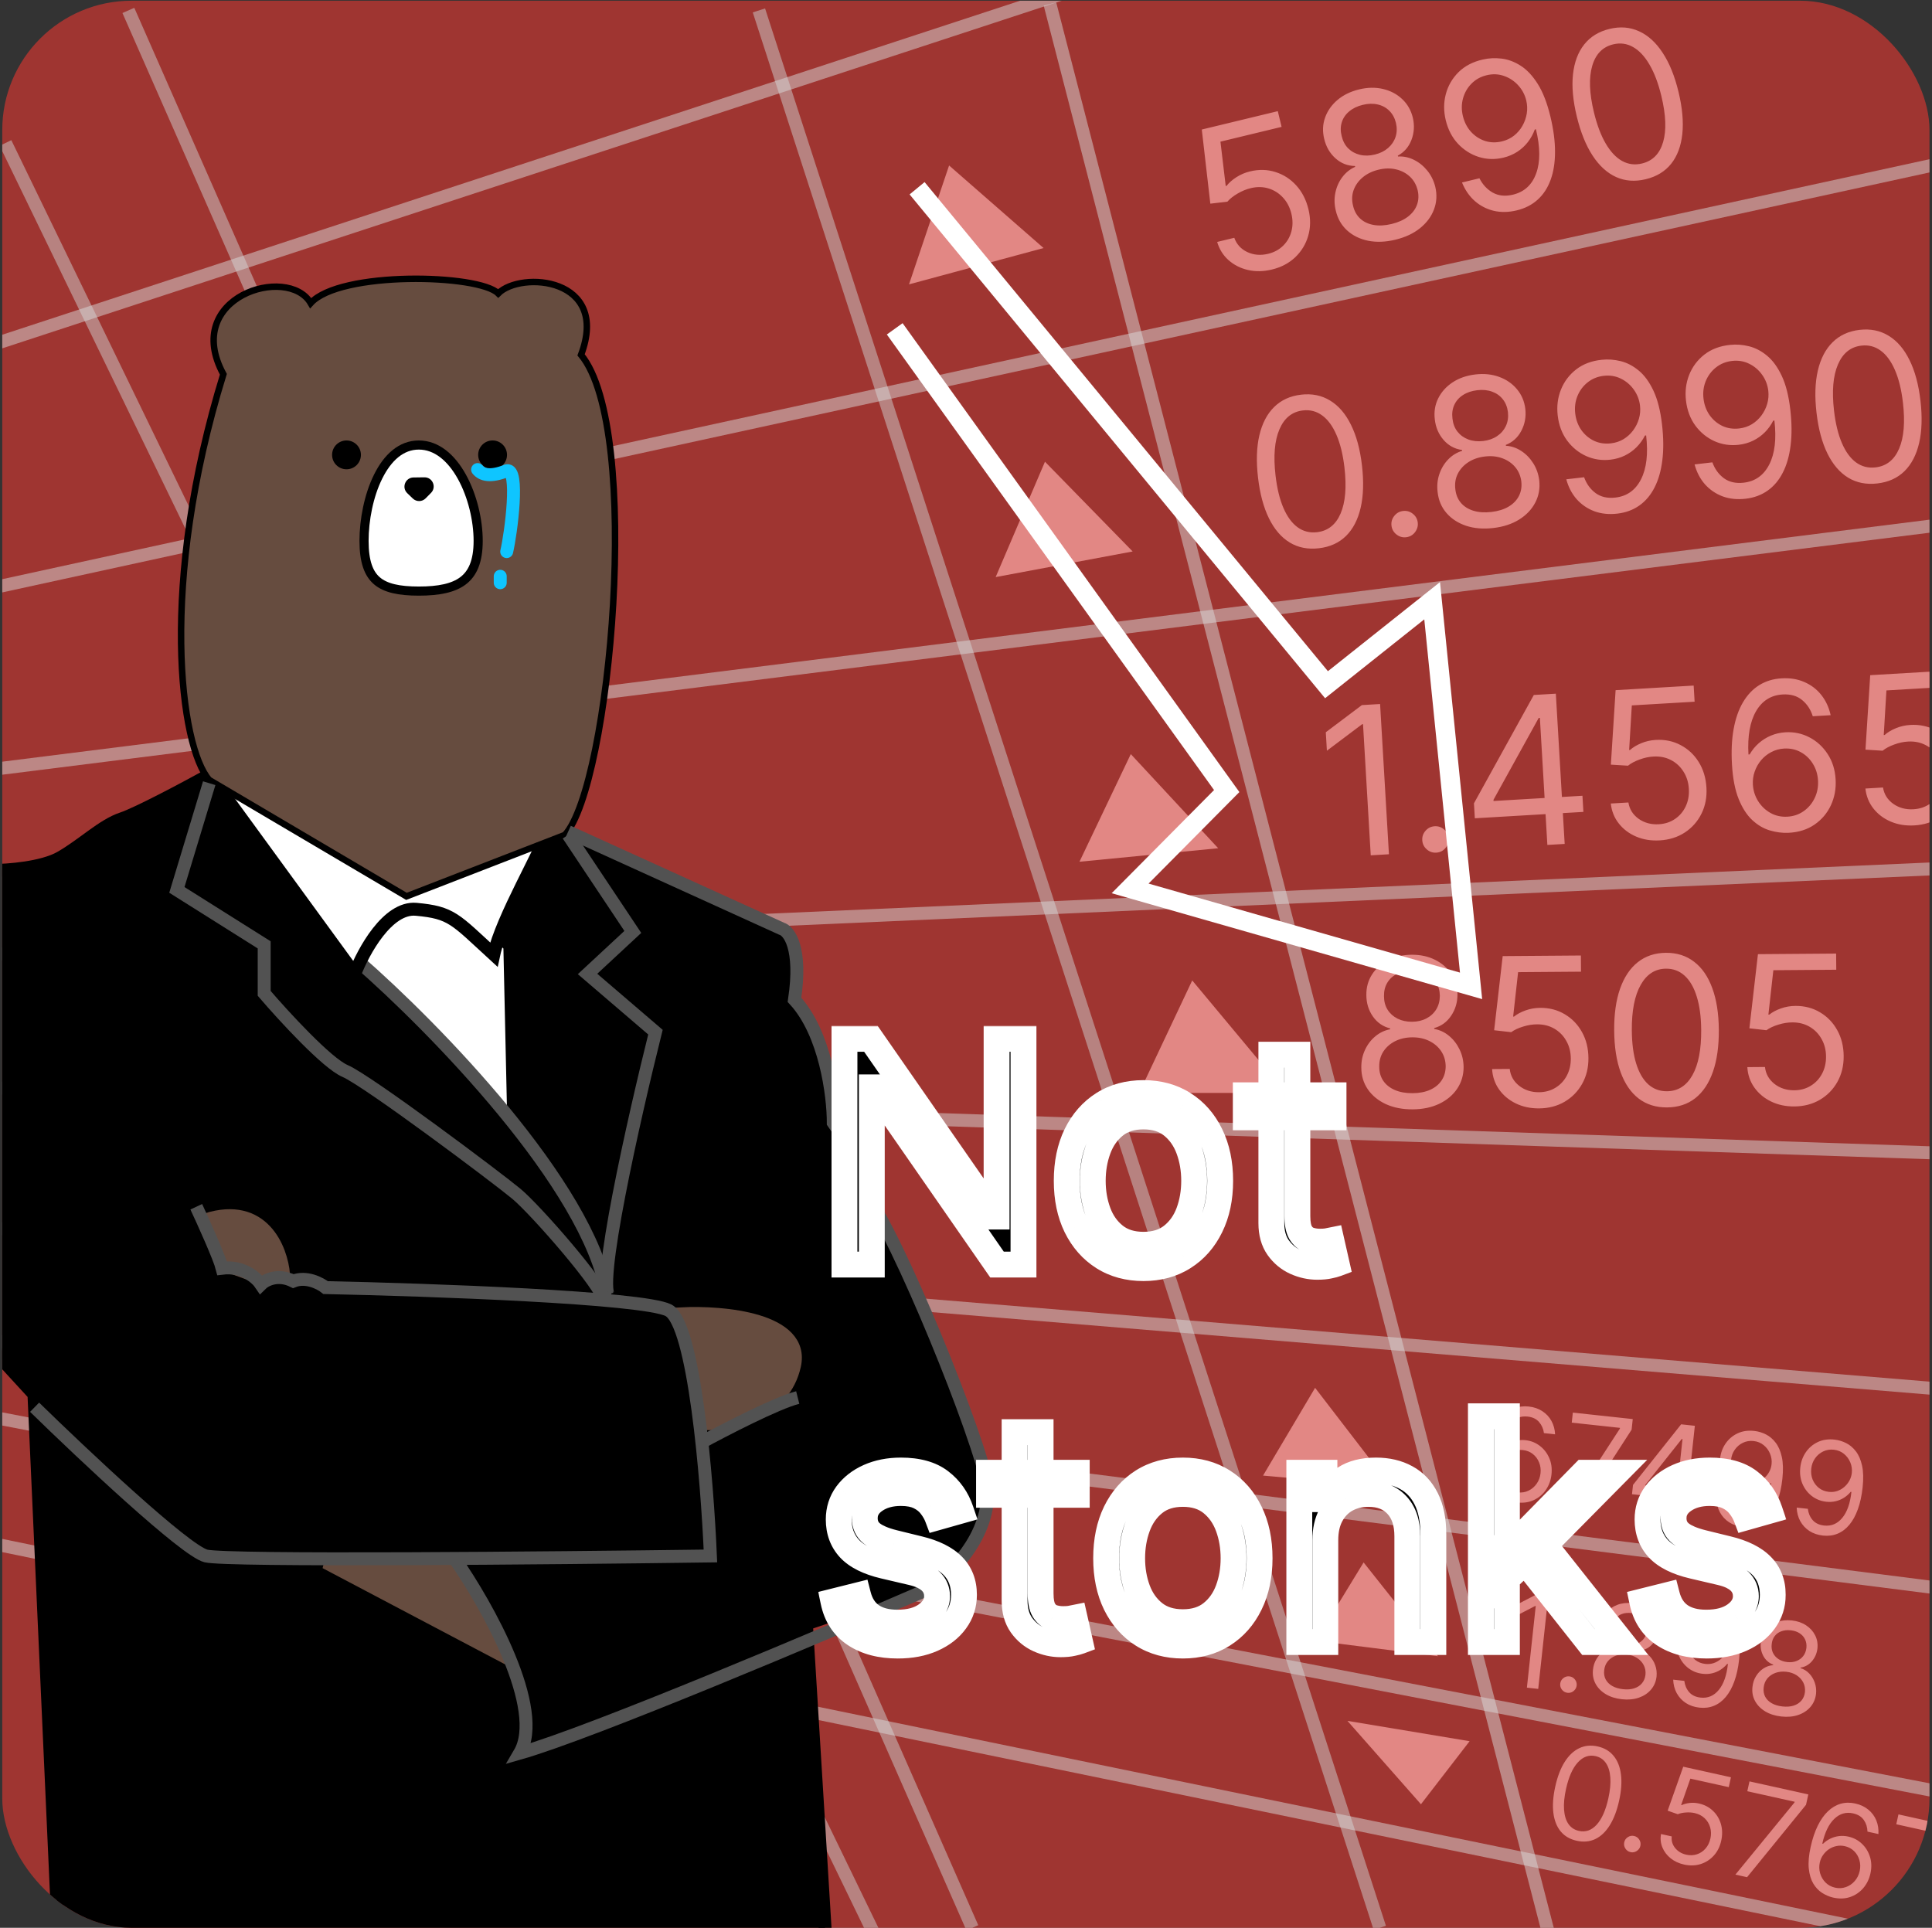 <svg width="476" height="475" viewBox="0 0 476 475" fill="none" xmlns="http://www.w3.org/2000/svg">
<rect x="0" y="0" width="476" height="475" fill="#333333" stroke="none"/>
<g clip-path="url(#clip0_12_461)">
<rect x="0.557" y="0.177" width="474.823" height="474.823" rx="31.867" fill="#CD3731" fill-opacity="0.7"/>
<path d="M186.981 2.567L339.944 475" stroke="#D1D1D1" stroke-opacity="0.5" stroke-width="3.187"/>
<path d="M31.628 2.567L239.562 475" stroke="#D1D1D1" stroke-opacity="0.5" stroke-width="3.187"/>
<path d="M1.354 35.231L220.442 486.95" stroke="#D1D1D1" stroke-opacity="0.5" stroke-width="3.187"/>
<path d="M381.372 475.797L258.682 0.974" stroke="#DADADA" stroke-opacity="0.5" stroke-width="3.187"/>
<path d="M-10.596 87.812L297.72 -13.367" stroke="#DADADA" stroke-opacity="0.5" stroke-width="3.187"/>
<path d="M-10.596 146.767L504.857 34.434" stroke="#DADADA" stroke-opacity="0.5" stroke-width="3.187"/>
<path d="M-16.173 191.381L497.687 126.85" stroke="#DADADA" stroke-opacity="0.5" stroke-width="3.187"/>
<path d="M484.94 213.688L-20.953 235.995" stroke="#DADADA" stroke-opacity="0.5" stroke-width="3.187"/>
<path d="M492.11 284.593L-30.513 267.066" stroke="#DADADA" stroke-opacity="0.5" stroke-width="3.187"/>
<path d="M484.144 342.751L-26.53 300.526" stroke="#DADADA" stroke-opacity="0.5" stroke-width="3.187"/>
<path d="M484.144 392.145L-28.92 326.817" stroke="#DADADA" stroke-opacity="0.5" stroke-width="3.187"/>
<path d="M490.517 443.929L-39.277 341.954" stroke="#DADADA" stroke-opacity="0.5" stroke-width="3.187"/>
<path d="M-21.75 376.211L473.787 478.187" stroke="#DADADA" stroke-opacity="0.5" stroke-width="3.187"/>
<path d="M124.84 274.236L123.246 223.248" stroke="#525252" stroke-width="3.187"/>
<path d="M293.737 241.572L316.84 269.294L280.652 269.294L293.737 241.572Z" fill="#FFAAA7" fill-opacity="0.7"/>
<path d="M324.01 341.954L342.803 366.401L311.184 363.577L324.01 341.954Z" fill="#FFAAA7" fill-opacity="0.7"/>
<path d="M335.961 384.975L354.284 408.079L324.173 404.271L335.961 384.975Z" fill="#FFAAA7" fill-opacity="0.7"/>
<path d="M350.089 444.558L331.977 424.012L362.078 429.018L350.089 444.558Z" fill="#FFAAA7" fill-opacity="0.7"/>
<path d="M257.457 113.764L279.061 135.877L245.306 142.19L257.457 113.764Z" fill="#FFAAA7" fill-opacity="0.7"/>
<path d="M278.6 185.804L300.132 209.001L265.954 212.328L278.6 185.804Z" fill="#FFAAA7" fill-opacity="0.7"/>
<path d="M233.834 40.77L257.111 61.114L223.958 70.064L233.834 40.77Z" fill="#FFAAA7" fill-opacity="0.7"/>
<path d="M340.022 173.467L342.201 210.485L337.718 210.749L335.816 178.43L335.599 178.443L326.915 184.976L326.647 180.421L335.539 173.731L340.022 173.467ZM353.858 210.089C352.966 210.142 352.182 209.867 351.506 209.266C350.83 208.665 350.465 207.919 350.413 207.027C350.361 206.135 350.635 205.351 351.236 204.675C351.837 203.999 352.583 203.635 353.475 203.582C354.367 203.53 355.151 203.804 355.827 204.405C356.503 205.006 356.868 205.752 356.92 206.644C356.955 207.235 356.836 207.786 356.564 208.298C356.304 208.809 355.936 209.229 355.459 209.56C354.994 209.877 354.46 210.054 353.858 210.089ZM363.363 201.622L363.146 197.934L377.899 171.238L380.574 171.081L380.91 176.792L379.102 176.899L367.956 197.071L367.973 197.36L389.88 196.071L390.114 200.047L363.363 201.622ZM381.234 208.188L380.721 199.476L380.62 197.759L379.055 171.17L383.321 170.919L385.5 207.937L381.234 208.188ZM408.932 207.066C406.811 207.19 404.877 206.881 403.128 206.138C401.379 205.394 399.949 204.317 398.839 202.908C397.728 201.498 397.069 199.856 396.862 197.982L401.2 197.726C401.467 199.391 402.308 200.732 403.722 201.75C405.148 202.754 406.806 203.2 408.698 203.089C410.216 203 411.545 202.565 412.684 201.784C413.835 201.003 414.712 199.972 415.314 198.691C415.927 197.398 416.187 195.962 416.094 194.383C415.999 192.768 415.559 191.349 414.773 190.126C413.999 188.89 412.976 187.94 411.704 187.278C410.431 186.615 409.005 186.324 407.426 186.405C406.293 186.459 405.14 186.703 403.968 187.134C402.796 187.554 401.841 188.064 401.102 188.663L396.879 188.404L398.048 170.052L417.28 168.92L417.514 172.897L402.041 173.808L401.383 184.802L401.599 184.789C402.323 184.142 403.246 183.585 404.367 183.12C405.488 182.655 406.67 182.386 407.911 182.313C410.176 182.18 412.227 182.604 414.062 183.584C415.908 184.551 417.393 185.939 418.515 187.747C419.649 189.555 420.287 191.658 420.428 194.056C420.567 196.417 420.161 198.557 419.209 200.475C418.269 202.381 416.909 203.924 415.129 205.105C413.347 206.274 411.282 206.927 408.932 207.066ZM440.622 205.201C439.103 205.266 437.567 205.066 436.016 204.601C434.466 204.136 433.025 203.284 431.694 202.044C430.363 200.792 429.252 199.062 428.36 196.853C427.467 194.633 426.92 191.811 426.719 188.389C426.526 185.111 426.662 182.189 427.128 179.623C427.593 177.044 428.359 174.852 429.426 173.048C430.492 171.232 431.823 169.824 433.421 168.823C435.031 167.821 436.878 167.259 438.963 167.137C441.035 167.015 442.904 167.322 444.567 168.058C446.242 168.782 447.635 169.849 448.746 171.258C449.857 172.668 450.619 174.322 451.033 176.221L446.623 176.48C446.115 174.841 445.239 173.508 443.993 172.481C442.748 171.454 441.149 170.998 439.197 171.113C436.329 171.282 434.143 172.662 432.639 175.254C431.147 177.844 430.527 181.393 430.781 185.901L431.07 185.884C431.684 184.82 432.434 183.899 433.319 183.122C434.216 182.331 435.219 181.704 436.328 181.24C437.438 180.775 438.625 180.506 439.89 180.431C442.011 180.307 443.982 180.723 445.804 181.679C447.625 182.624 449.12 183.993 450.29 185.787C451.459 187.568 452.114 189.651 452.254 192.037C452.389 194.327 452 196.454 451.088 198.418C450.175 200.37 448.824 201.961 447.034 203.191C445.255 204.408 443.118 205.078 440.622 205.201ZM440.388 201.224C441.907 201.135 443.246 200.675 444.406 199.845C445.579 199.014 446.477 197.94 447.101 196.621C447.736 195.302 448.008 193.859 447.916 192.293C447.826 190.762 447.401 189.391 446.64 188.178C445.891 186.952 444.898 186.001 443.661 185.324C442.436 184.647 441.064 184.353 439.546 184.442C438.401 184.509 437.348 184.801 436.387 185.317C435.425 185.821 434.594 186.487 433.893 187.314C433.204 188.14 432.678 189.072 432.316 190.109C431.953 191.134 431.804 192.201 431.869 193.31C431.956 194.78 432.38 196.133 433.142 197.37C433.916 198.606 434.929 199.581 436.18 200.293C437.443 201.005 438.846 201.315 440.388 201.224ZM471.662 203.374C469.541 203.499 467.606 203.189 465.858 202.446C464.109 201.702 462.679 200.626 461.568 199.216C460.458 197.806 459.799 196.164 459.592 194.29L463.93 194.035C464.197 195.7 465.038 197.041 466.452 198.058C467.877 199.062 469.536 199.509 471.428 199.397C472.946 199.308 474.275 198.873 475.414 198.093C476.565 197.312 477.442 196.281 478.043 195C478.656 193.706 478.917 192.27 478.824 190.691C478.729 189.077 478.288 187.658 477.503 186.434C476.729 185.198 475.706 184.249 474.433 183.586C473.161 182.923 471.735 182.632 470.156 182.713C469.022 182.768 467.87 183.011 466.698 183.443C465.526 183.862 464.57 184.372 463.832 184.972L459.609 184.712L460.778 166.361L480.01 165.229L480.244 169.205L464.771 170.116L464.112 181.11L464.329 181.097C465.053 180.45 465.975 179.894 467.097 179.429C468.218 178.964 469.399 178.695 470.641 178.622C472.906 178.488 474.956 178.912 476.792 179.892C478.638 180.86 480.122 182.247 481.244 184.056C482.379 185.863 483.016 187.966 483.157 190.364C483.296 192.726 482.89 194.866 481.939 196.784C480.999 198.689 479.639 200.232 477.859 201.413C476.077 202.582 474.012 203.236 471.662 203.374Z" fill="#FFAAA7" fill-opacity="0.7"/>
<path d="M348.077 273.337C345.591 273.356 343.391 272.932 341.477 272.066C339.575 271.187 338.087 269.973 337.013 268.424C335.939 266.863 335.4 265.08 335.397 263.077C335.373 261.508 335.67 260.057 336.287 258.724C336.905 257.38 337.753 256.257 338.833 255.355C339.924 254.441 341.145 253.859 342.495 253.607L342.494 253.39C340.716 252.945 339.296 251.96 338.234 250.435C337.172 248.898 336.64 247.145 336.637 245.178C336.61 243.295 337.074 241.607 338.029 240.115C338.983 238.623 340.302 237.442 341.985 236.572C343.681 235.702 345.615 235.259 347.788 235.243C349.936 235.226 351.859 235.64 353.555 236.484C355.251 237.328 356.588 238.489 357.565 239.967C358.554 241.444 359.062 243.124 359.088 245.007C359.091 246.974 358.567 248.735 357.517 250.288C356.478 251.829 355.092 252.835 353.357 253.307L353.359 253.524C354.7 253.756 355.912 254.32 356.993 255.217C358.074 256.102 358.94 257.212 359.589 258.547C360.239 259.87 360.576 261.316 360.6 262.885C360.603 264.889 360.074 266.679 359.011 268.257C357.961 269.822 356.492 271.058 354.604 271.966C352.727 272.861 350.552 273.319 348.077 273.337ZM348.047 269.354C349.725 269.341 351.171 269.059 352.386 268.506C353.601 267.954 354.537 267.18 355.193 266.185C355.85 265.191 356.179 264.029 356.181 262.701C356.158 261.301 355.787 260.067 355.066 258.998C354.346 257.929 353.368 257.091 352.132 256.485C350.908 255.879 349.512 255.582 347.942 255.594C346.361 255.606 344.951 255.924 343.713 256.549C342.486 257.174 341.521 258.027 340.817 259.106C340.125 260.186 339.79 261.426 339.813 262.826C339.811 264.154 340.14 265.31 340.799 266.295C341.471 267.28 342.424 268.039 343.659 268.573C344.895 269.106 346.357 269.367 348.047 269.354ZM347.913 251.755C349.241 251.745 350.416 251.471 351.438 250.932C352.472 250.393 353.281 249.644 353.865 248.686C354.449 247.728 354.743 246.609 354.745 245.33C354.723 244.074 354.419 242.984 353.833 242.059C353.246 241.122 352.438 240.404 351.408 239.905C350.378 239.394 349.181 239.143 347.817 239.153C346.429 239.164 345.218 239.433 344.184 239.96C343.15 240.475 342.353 241.205 341.792 242.151C341.232 243.084 340.963 244.179 340.984 245.434C340.982 246.714 341.274 247.828 341.861 248.777C342.46 249.726 343.28 250.463 344.322 250.986C345.364 251.509 346.561 251.765 347.913 251.755ZM379.206 273.101C377.081 273.117 375.165 272.709 373.457 271.877C371.748 271.045 370.376 269.897 369.338 268.432C368.301 266.967 367.727 265.293 367.616 263.411L371.962 263.378C372.143 265.055 372.914 266.437 374.275 267.525C375.647 268.601 377.281 269.132 379.176 269.117C380.696 269.106 382.046 268.739 383.223 268.018C384.413 267.297 385.341 266.312 386.007 265.064C386.686 263.803 387.019 262.382 387.007 260.801C386.995 259.184 386.628 257.744 385.906 256.482C385.196 255.208 384.223 254.207 382.986 253.48C381.749 252.753 380.34 252.39 378.759 252.39C377.624 252.386 376.46 252.57 375.268 252.941C374.076 253.301 373.096 253.761 372.327 254.322L368.123 253.847L370.229 235.579L389.494 235.432L389.524 239.416L374.026 239.534L372.805 250.479L373.022 250.478C373.778 249.868 374.728 249.36 375.872 248.953C377.015 248.546 378.209 248.338 379.452 248.328C381.721 248.311 383.747 248.839 385.53 249.912C387.325 250.973 388.736 252.435 389.764 254.298C390.804 256.161 391.334 258.294 391.352 260.696C391.37 263.061 390.855 265.178 389.807 267.045C388.771 268.9 387.333 270.371 385.495 271.459C383.656 272.536 381.56 273.083 379.206 273.101ZM410.733 272.861C408.005 272.882 405.676 272.157 403.745 270.687C401.814 269.205 400.331 267.049 399.296 264.22C398.26 261.379 397.727 257.943 397.697 253.912C397.666 249.904 398.147 246.478 399.139 243.634C400.144 240.777 401.6 238.594 403.508 237.082C405.427 235.559 407.739 234.787 410.443 234.766C413.147 234.746 415.464 235.482 417.395 236.977C419.338 238.459 420.827 240.62 421.862 243.461C422.91 246.29 423.449 249.708 423.479 253.715C423.51 257.747 423.029 261.191 422.037 264.047C421.045 266.892 419.594 269.07 417.687 270.581C415.779 272.08 413.461 272.84 410.733 272.861ZM410.702 268.878C413.406 268.857 415.497 267.537 416.974 264.919C418.451 262.3 419.171 258.577 419.134 253.748C419.109 250.538 418.745 247.806 418.039 245.554C417.346 243.302 416.356 241.59 415.067 240.417C413.791 239.243 412.259 238.663 410.473 238.677C407.793 238.697 405.709 240.035 404.22 242.69C402.731 245.333 402.005 249.062 402.042 253.878C402.066 257.089 402.425 259.815 403.118 262.055C403.811 264.295 404.796 265.995 406.072 267.156C407.361 268.318 408.904 268.891 410.702 268.878ZM442.092 272.622C439.968 272.639 438.051 272.231 436.343 271.399C434.635 270.567 433.262 269.418 432.225 267.953C431.187 266.489 430.613 264.815 430.502 262.933L434.848 262.9C435.03 264.576 435.801 265.959 437.161 267.047C438.533 268.123 440.167 268.654 442.062 268.639C443.583 268.628 444.932 268.261 446.109 267.54C447.299 266.819 448.227 265.834 448.894 264.586C449.572 263.325 449.905 261.904 449.893 260.323C449.881 258.705 449.514 257.266 448.792 256.004C448.082 254.729 447.109 253.729 445.872 253.002C444.635 252.275 443.226 251.911 441.645 251.911C440.51 251.908 439.347 252.092 438.155 252.463C436.962 252.822 435.982 253.282 435.214 253.843L431.009 253.368L433.115 235.101L452.38 234.954L452.41 238.937L436.912 239.055L435.691 250.001L435.909 250C436.664 249.39 437.614 248.882 438.758 248.475C439.902 248.068 441.095 247.86 442.338 247.85C444.608 247.833 446.634 248.361 448.416 249.434C450.211 250.494 451.622 251.956 452.65 253.82C453.691 255.683 454.22 257.815 454.238 260.217C454.256 262.583 453.741 264.7 452.693 266.566C451.657 268.421 450.22 269.893 448.381 270.981C446.542 272.057 444.446 272.604 442.092 272.622Z" fill="#FFAAA7" fill-opacity="0.7"/>
<path d="M373.718 370.192C372.775 370.074 371.849 369.792 370.941 369.345C370.034 368.898 369.234 368.223 368.542 367.321C367.852 366.411 367.346 365.23 367.025 363.776C366.705 362.315 366.661 360.519 366.891 358.389C367.112 356.349 367.499 354.562 368.052 353.028C368.606 351.487 369.305 350.216 370.15 349.214C370.995 348.206 371.962 347.475 373.05 347.024C374.146 346.574 375.343 346.419 376.641 346.559C377.931 346.699 379.05 347.082 379.999 347.708C380.957 348.328 381.705 349.13 382.243 350.114C382.782 351.098 383.08 352.196 383.138 353.409L380.393 353.112C380.25 352.049 379.848 351.137 379.187 350.375C378.526 349.613 377.588 349.166 376.373 349.034C374.587 348.841 373.097 349.465 371.901 350.906C370.713 352.349 369.964 354.472 369.652 357.276L369.833 357.296C370.322 356.704 370.879 356.214 371.505 355.826C372.14 355.432 372.823 355.15 373.555 354.978C374.287 354.807 375.047 354.764 375.834 354.849C377.154 354.992 378.326 355.453 379.35 356.232C380.374 357.003 381.154 358.002 381.689 359.228C382.225 360.447 382.412 361.799 382.252 363.284C382.097 364.709 381.637 365.98 380.871 367.096C380.106 368.205 379.109 369.045 377.878 369.618C376.656 370.183 375.269 370.375 373.718 370.192ZM373.986 367.717C374.931 367.819 375.804 367.674 376.605 367.283C377.414 366.893 378.079 366.323 378.6 365.575C379.129 364.828 379.446 363.967 379.551 362.992C379.654 362.039 379.534 361.15 379.191 360.324C378.857 359.491 378.343 358.801 377.651 358.256C376.966 357.711 376.151 357.388 375.206 357.286C374.494 357.209 373.814 357.279 373.169 357.498C372.523 357.709 371.942 358.033 371.424 358.47C370.914 358.908 370.493 359.428 370.163 360.029C369.833 360.623 369.63 361.265 369.556 361.956C369.457 362.871 369.578 363.749 369.919 364.59C370.268 365.432 370.791 366.138 371.489 366.706C372.194 367.276 373.026 367.613 373.986 367.717ZM386.592 371.267L399.105 351.996L399.124 351.816L387.243 350.53L387.511 348.055L402.272 349.652L401.99 352.263L389.517 371.583L386.592 371.267ZM402.087 368.163L402.335 365.868L414.195 350.943L415.86 351.123L415.476 354.679L414.351 354.557L405.39 365.835L405.37 366.015L419.006 367.491L418.738 369.966L402.087 368.163ZM412.421 374.063L413.008 368.64L413.124 367.571L414.915 351.021L417.571 351.309L415.076 374.35L412.421 374.063ZM432.307 352.585C433.251 352.695 434.176 352.977 435.083 353.432C435.99 353.887 436.789 354.565 437.481 355.467C438.173 356.362 438.68 357.536 439.001 358.99C439.321 360.443 439.367 362.228 439.138 364.343C438.917 366.391 438.525 368.188 437.963 369.736C437.409 371.277 436.709 372.552 435.864 373.561C435.026 374.571 434.059 375.301 432.963 375.751C431.875 376.203 430.682 376.358 429.384 376.218C428.094 376.078 426.97 375.698 426.013 375.079C425.064 374.452 424.316 373.647 423.77 372.662C423.233 371.67 422.94 370.557 422.891 369.323L425.636 369.62C425.769 370.704 426.166 371.631 426.826 372.401C427.495 373.164 428.437 373.611 429.652 373.743C431.43 373.935 432.916 373.31 434.112 371.869C435.315 370.429 436.07 368.291 436.377 365.455L436.197 365.436C435.709 366.021 435.151 366.51 434.524 366.905C433.897 367.3 433.218 367.583 432.486 367.755C431.754 367.926 430.99 367.968 430.195 367.882C428.875 367.739 427.699 367.282 426.667 366.51C425.644 365.732 424.864 364.733 424.328 363.514C423.801 362.288 423.617 360.933 423.778 359.448C423.931 358.037 424.385 356.781 425.142 355.68C425.907 354.571 426.901 353.73 428.124 353.157C429.355 352.584 430.749 352.394 432.307 352.585ZM432.039 355.06C431.094 354.958 430.217 355.102 429.408 355.493C428.608 355.876 427.943 356.442 427.415 357.189C426.894 357.929 426.582 358.78 426.478 359.74C426.374 360.7 426.49 361.596 426.824 362.429C427.168 363.256 427.681 363.941 428.366 364.486C429.059 365.024 429.878 365.344 430.823 365.446C431.536 365.523 432.215 365.456 432.86 365.245C433.506 365.027 434.084 364.699 434.594 364.261C435.113 363.816 435.537 363.297 435.867 362.703C436.198 362.101 436.4 361.459 436.474 360.776C436.571 359.876 436.445 359.009 436.095 358.174C435.753 357.34 435.229 356.639 434.525 356.069C433.827 355.5 432.999 355.164 432.039 355.06ZM452.077 354.725C453.021 354.835 453.947 355.117 454.854 355.572C455.761 356.027 456.56 356.705 457.251 357.607C457.944 358.502 458.45 359.676 458.771 361.13C459.092 362.583 459.138 364.368 458.909 366.483C458.687 368.531 458.295 370.329 457.733 371.876C457.179 373.418 456.48 374.693 455.634 375.701C454.796 376.711 453.83 377.441 452.734 377.892C451.645 378.343 450.452 378.498 449.155 378.358C447.864 378.218 446.741 377.839 445.783 377.219C444.834 376.593 444.087 375.787 443.541 374.802C443.003 373.81 442.71 372.697 442.662 371.463L445.407 371.76C445.54 372.844 445.937 373.771 446.597 374.541C447.266 375.304 448.207 375.751 449.423 375.883C451.2 376.075 452.687 375.451 453.882 374.009C455.086 372.569 455.841 370.431 456.147 367.596L455.967 367.576C455.479 368.161 454.922 368.651 454.295 369.046C453.667 369.441 452.988 369.724 452.256 369.895C451.524 370.066 450.761 370.109 449.966 370.023C448.646 369.88 447.47 369.422 446.438 368.65C445.414 367.872 444.634 366.873 444.099 365.654C443.571 364.428 443.388 363.073 443.548 361.588C443.701 360.178 444.156 358.922 444.913 357.82C445.678 356.711 446.672 355.87 447.895 355.297C449.125 354.724 450.519 354.534 452.077 354.725ZM451.809 357.2C450.864 357.098 449.987 357.242 449.178 357.633C448.378 358.017 447.714 358.582 447.185 359.329C446.665 360.07 446.353 360.92 446.249 361.88C446.145 362.84 446.26 363.737 446.595 364.57C446.938 365.396 447.452 366.081 448.137 366.626C448.83 367.164 449.649 367.484 450.594 367.586C451.306 367.663 451.985 367.597 452.63 367.386C453.276 367.167 453.854 366.839 454.365 366.401C454.883 365.956 455.307 365.437 455.637 364.843C455.968 364.241 456.17 363.599 456.244 362.916C456.342 362.016 456.216 361.149 455.866 360.314C455.523 359.481 455 358.779 454.295 358.209C453.598 357.641 452.769 357.304 451.809 357.2Z" fill="#FFAAA7" fill-opacity="0.7"/>
<path d="M381.476 393.092L378.982 416.133L376.192 415.831L378.37 395.715L378.235 395.7L372.205 398.826L372.512 395.991L378.686 392.789L381.476 393.092ZM386.208 417.097C385.653 417.037 385.198 416.787 384.844 416.347C384.489 415.906 384.342 415.408 384.402 414.853C384.462 414.298 384.713 413.843 385.153 413.489C385.594 413.134 386.092 412.987 386.647 413.047C387.202 413.107 387.656 413.358 388.011 413.798C388.365 414.239 388.513 414.737 388.453 415.292C388.413 415.659 388.283 415.986 388.062 416.274C387.848 416.562 387.578 416.783 387.25 416.937C386.931 417.085 386.583 417.138 386.208 417.097ZM399.607 418.685C398.062 418.517 396.727 418.096 395.601 417.42C394.483 416.737 393.647 415.877 393.092 414.838C392.537 413.791 392.331 412.646 392.473 411.401C392.572 410.426 392.86 409.546 393.34 408.763C393.82 407.973 394.427 407.337 395.162 406.855C395.906 406.366 396.706 406.092 397.562 406.033L397.577 405.898C396.505 405.494 395.694 404.78 395.145 403.757C394.596 402.726 394.392 401.6 394.532 400.378C394.651 399.207 395.061 398.193 395.76 397.335C396.46 396.478 397.364 395.84 398.472 395.421C399.587 395.003 400.82 394.867 402.17 395.013C403.505 395.157 404.669 395.553 405.661 396.199C406.654 396.845 407.4 397.662 407.9 398.65C408.408 399.638 408.602 400.718 408.483 401.888C408.343 403.11 407.891 404.165 407.127 405.054C406.371 405.936 405.438 406.461 404.327 406.629L404.313 406.764C405.129 407.004 405.84 407.442 406.447 408.076C407.054 408.704 407.512 409.455 407.819 410.331C408.128 411.199 408.233 412.121 408.135 413.097C407.992 414.341 407.535 415.415 406.761 416.317C405.997 417.213 404.995 417.875 403.758 418.303C402.528 418.724 401.145 418.851 399.607 418.685ZM399.875 416.209C400.918 416.322 401.836 416.251 402.63 415.995C403.424 415.74 404.061 415.327 404.54 414.757C405.019 414.186 405.307 413.489 405.404 412.665C405.491 411.794 405.349 411.001 404.979 410.285C404.608 409.57 404.061 408.979 403.338 408.514C402.622 408.049 401.776 407.764 400.801 407.659C399.818 407.552 398.92 407.649 398.106 407.948C397.3 408.247 396.639 408.707 396.124 409.327C395.617 409.947 395.32 410.693 395.233 411.564C395.136 412.388 395.257 413.129 395.596 413.788C395.942 414.448 396.479 414.988 397.207 415.408C397.936 415.829 398.825 416.096 399.875 416.209ZM401.059 405.274C401.884 405.363 402.633 405.277 403.307 405.016C403.987 404.756 404.544 404.349 404.975 403.797C405.407 403.244 405.67 402.57 405.763 401.776C405.84 400.995 405.73 400.297 405.432 399.68C405.136 399.056 404.686 398.552 404.082 398.168C403.479 397.776 402.754 397.535 401.907 397.443C401.044 397.35 400.273 397.429 399.593 397.682C398.914 397.927 398.366 398.323 397.95 398.87C397.535 399.41 397.289 400.07 397.213 400.851C397.119 401.645 397.22 402.358 397.516 402.989C397.819 403.621 398.276 404.138 398.885 404.537C399.494 404.937 400.219 405.183 401.059 405.274ZM421.648 397.121C422.592 397.231 423.518 397.514 424.425 397.968C425.331 398.423 426.131 399.102 426.822 400.004C427.515 400.898 428.021 402.072 428.342 403.526C428.662 404.98 428.708 406.764 428.479 408.879C428.258 410.927 427.866 412.725 427.304 414.273C426.75 415.814 426.05 417.089 425.205 418.098C424.367 419.107 423.4 419.837 422.304 420.288C421.216 420.739 420.023 420.895 418.725 420.754C417.435 420.614 416.311 420.235 415.354 419.615C414.405 418.989 413.658 418.183 413.112 417.198C412.574 416.207 412.281 415.094 412.232 413.859L414.977 414.156C415.111 415.241 415.507 416.168 416.168 416.937C416.836 417.7 417.778 418.147 418.993 418.279C420.771 418.471 422.257 417.847 423.453 416.405C424.656 414.965 425.411 412.827 425.718 409.992L425.538 409.972C425.05 410.557 424.492 411.047 423.865 411.442C423.238 411.837 422.559 412.12 421.827 412.291C421.095 412.462 420.332 412.505 419.537 412.419C418.216 412.276 417.04 411.818 416.008 411.047C414.985 410.268 414.205 409.269 413.669 408.05C413.142 406.824 412.958 405.469 413.119 403.984C413.272 402.574 413.726 401.318 414.483 400.216C415.248 399.107 416.242 398.266 417.465 397.693C418.696 397.121 420.09 396.93 421.648 397.121ZM421.38 399.597C420.435 399.494 419.558 399.638 418.749 400.029C417.949 400.413 417.284 400.978 416.756 401.725C416.235 402.466 415.923 403.316 415.819 404.276C415.715 405.236 415.831 406.133 416.166 406.966C416.509 407.792 417.023 408.478 417.707 409.022C418.4 409.56 419.219 409.88 420.164 409.983C420.877 410.06 421.556 409.993 422.201 409.782C422.847 409.563 423.425 409.235 423.935 408.797C424.454 408.352 424.878 407.833 425.208 407.239C425.539 406.637 425.741 405.995 425.815 405.313C425.912 404.413 425.786 403.545 425.436 402.711C425.094 401.877 424.571 401.175 423.866 400.606C423.169 400.037 422.34 399.7 421.38 399.597ZM438.901 422.938C437.356 422.771 436.02 422.349 434.894 421.673C433.777 420.991 432.94 420.13 432.385 419.091C431.831 418.045 431.625 416.899 431.767 415.655C431.865 414.679 432.154 413.8 432.633 413.017C433.113 412.227 433.721 411.59 434.456 411.108C435.199 410.62 435.999 410.346 436.855 410.287L436.87 410.152C435.798 409.747 434.988 409.034 434.438 408.01C433.89 406.98 433.685 405.854 433.825 404.632C433.944 403.461 434.354 402.447 435.054 401.589C435.754 400.731 436.658 400.093 437.765 399.674C438.88 399.256 440.113 399.12 441.463 399.266C442.798 399.411 443.962 399.806 444.954 400.453C445.947 401.099 446.693 401.916 447.193 402.903C447.701 403.891 447.895 404.971 447.776 406.142C447.636 407.364 447.184 408.419 446.42 409.308C445.665 410.189 444.731 410.714 443.621 410.883L443.606 411.018C444.422 411.258 445.134 411.695 445.74 412.33C446.348 412.957 446.805 413.709 447.113 414.584C447.421 415.452 447.526 416.374 447.428 417.35C447.286 418.595 446.828 419.668 446.055 420.571C445.29 421.467 444.289 422.129 443.051 422.556C441.822 422.977 440.438 423.105 438.901 422.938ZM439.169 420.463C440.211 420.576 441.13 420.504 441.924 420.249C442.718 419.993 443.354 419.58 443.833 419.01C444.313 418.44 444.601 417.742 444.697 416.918C444.784 416.047 444.642 415.254 444.272 414.539C443.902 413.823 443.355 413.233 442.631 412.767C441.915 412.303 441.069 412.018 440.094 411.912C439.112 411.806 438.213 411.902 437.399 412.201C436.593 412.501 435.932 412.96 435.418 413.58C434.91 414.201 434.613 414.946 434.527 415.817C434.43 416.641 434.551 417.383 434.889 418.042C435.235 418.702 435.772 419.242 436.501 419.662C437.229 420.082 438.119 420.349 439.169 420.463ZM440.352 409.527C441.178 409.616 441.927 409.531 442.6 409.27C443.281 409.009 443.837 408.603 444.269 408.05C444.7 407.497 444.963 406.824 445.056 406.03C445.133 405.249 445.023 404.55 444.726 403.934C444.429 403.31 443.979 402.806 443.375 402.422C442.773 402.03 442.048 401.788 441.2 401.697C440.338 401.603 439.566 401.683 438.886 401.936C438.207 402.181 437.66 402.577 437.244 403.124C436.829 403.663 436.583 404.323 436.506 405.104C436.412 405.898 436.513 406.611 436.809 407.243C437.113 407.875 437.569 408.391 438.178 408.791C438.788 409.191 439.512 409.436 440.352 409.527Z" fill="#FFAAA7" fill-opacity="0.7"/>
<path d="M388.473 453.555C386.809 453.186 385.491 452.419 384.521 451.254C383.552 450.081 382.95 448.56 382.715 446.692C382.481 444.817 382.637 442.649 383.182 440.189C383.724 437.744 384.496 435.724 385.498 434.13C386.51 432.53 387.702 431.404 389.076 430.75C390.458 430.09 391.974 429.943 393.624 430.309C395.274 430.675 396.583 431.448 397.55 432.628C398.526 433.802 399.131 435.327 399.364 437.203C399.607 439.072 399.457 441.23 398.915 443.675C398.37 446.135 397.596 448.166 396.592 449.767C395.59 451.361 394.402 452.485 393.028 453.139C391.656 453.785 390.138 453.924 388.473 453.555ZM389.012 451.124C390.662 451.49 392.12 450.979 393.386 449.59C394.651 448.201 395.611 446.034 396.264 443.088C396.698 441.128 396.858 439.413 396.743 437.943C396.636 436.474 396.272 435.292 395.651 434.398C395.037 433.504 394.186 432.937 393.095 432.695C391.46 432.333 390.004 432.857 388.725 434.266C387.449 435.667 386.485 437.838 385.834 440.776C385.4 442.736 385.237 444.446 385.346 445.908C385.455 447.369 385.817 448.543 386.432 449.428C387.054 450.316 387.914 450.881 389.012 451.124ZM401.722 456.352C401.177 456.231 400.753 455.932 400.449 455.455C400.145 454.978 400.053 454.467 400.174 453.922C400.295 453.377 400.594 452.953 401.071 452.649C401.548 452.345 402.059 452.254 402.604 452.374C403.149 452.495 403.573 452.794 403.877 453.271C404.181 453.748 404.272 454.259 404.152 454.804C404.072 455.165 403.906 455.476 403.655 455.737C403.411 456 403.118 456.19 402.775 456.307C402.442 456.418 402.091 456.433 401.722 456.352ZM414.932 459.418C413.635 459.131 412.525 458.614 411.601 457.868C410.676 457.123 410.001 456.231 409.574 455.194C409.147 454.156 409.031 453.057 409.227 451.895L411.879 452.482C411.755 453.529 412.031 454.479 412.708 455.332C413.393 456.179 414.314 456.731 415.47 456.987C416.398 457.193 417.272 457.158 418.09 456.884C418.915 456.611 419.618 456.141 420.199 455.473C420.788 454.8 421.19 453.981 421.404 453.017C421.623 452.03 421.6 451.101 421.337 450.231C421.083 449.356 420.63 448.61 419.978 447.995C419.326 447.379 418.519 446.96 417.556 446.739C416.865 446.578 416.13 446.528 415.352 446.587C414.576 446.639 413.914 446.782 413.368 447.017L410.873 446.139L414.711 435.306L426.467 437.911L425.928 440.342L416.47 438.246L414.196 444.743L414.329 444.772C414.874 444.507 415.524 444.33 416.278 444.242C417.031 444.154 417.787 444.194 418.546 444.362C419.931 444.669 421.091 445.274 422.027 446.177C422.972 447.074 423.627 448.162 423.993 449.441C424.366 450.721 424.39 452.094 424.065 453.56C423.745 455.004 423.136 456.221 422.236 457.211C421.346 458.196 420.264 458.892 418.992 459.298C417.721 459.696 416.368 459.736 414.932 459.418ZM427.565 461.893L442.122 444.115L442.161 443.939L430.494 441.353L431.032 438.923L445.528 442.135L444.96 444.698L430.438 462.529L427.565 461.893ZM451.591 467.541C450.666 467.321 449.777 466.938 448.924 466.394C448.071 465.849 447.35 465.091 446.762 464.118C446.176 463.138 445.803 461.908 445.644 460.428C445.487 458.94 445.64 457.151 446.104 455.059C446.548 453.055 447.129 451.322 447.847 449.858C448.567 448.387 449.402 447.201 450.352 446.298C451.303 445.389 452.344 444.769 453.476 444.441C454.614 444.113 455.821 444.091 457.095 444.373C458.362 444.654 459.433 445.158 460.307 445.885C461.191 446.606 461.846 447.485 462.273 448.523C462.7 449.56 462.875 450.685 462.8 451.897L460.104 451.299C460.079 450.227 459.78 449.276 459.207 448.446C458.633 447.616 457.75 447.068 456.557 446.804C454.804 446.416 453.254 446.872 451.907 448.173C450.567 449.476 449.588 451.504 448.971 454.257L449.147 454.296C449.699 453.761 450.307 453.336 450.972 453.019C451.646 452.697 452.356 452.492 453.102 452.402C453.849 452.312 454.608 452.353 455.382 452.525C456.678 452.812 457.792 453.399 458.724 454.285C459.657 455.164 460.322 456.243 460.719 457.521C461.118 458.791 461.155 460.156 460.832 461.614C460.522 463.014 459.925 464.226 459.041 465.251C458.159 466.269 457.075 466.994 455.789 467.428C454.511 467.856 453.112 467.894 451.591 467.541ZM452.129 465.11C453.057 465.316 453.941 465.268 454.781 464.968C455.627 464.668 456.351 464.176 456.951 463.49C457.559 462.805 457.968 461.984 458.181 461.027C458.388 460.091 458.366 459.194 458.116 458.335C457.875 457.47 457.441 456.729 456.813 456.11C456.192 455.494 455.418 455.083 454.49 454.877C453.79 454.722 453.107 454.717 452.441 454.863C451.777 455.002 451.163 455.26 450.6 455.638C450.045 456.017 449.57 456.487 449.175 457.049C448.782 457.603 448.51 458.219 448.36 458.897C448.161 459.795 448.184 460.682 448.431 461.555C448.686 462.431 449.128 463.19 449.758 463.832C450.396 464.475 451.187 464.901 452.129 465.11ZM464.268 470.026L478.825 452.248L478.864 452.072L467.197 449.486L467.736 447.056L482.231 450.268L481.663 452.831L467.141 470.662L464.268 470.026Z" fill="#FFAAA7" fill-opacity="0.7"/>
<path d="M324.947 135.087C322.237 135.402 319.843 134.932 317.766 133.678C315.687 132.413 313.98 130.43 312.646 127.729C311.31 125.016 310.41 121.657 309.945 117.652C309.483 113.672 309.592 110.214 310.272 107.279C310.963 104.331 312.175 102.003 313.909 100.295C315.654 98.573 317.869 97.557 320.555 97.245C323.241 96.933 325.624 97.416 327.704 98.694C329.795 99.958 331.509 101.947 332.844 104.659C334.191 107.359 335.095 110.699 335.557 114.68C336.022 118.685 335.915 122.16 335.236 125.107C334.556 128.042 333.349 130.363 331.615 132.071C329.879 133.767 327.657 134.773 324.947 135.087ZM324.488 131.13C327.174 130.818 329.11 129.281 330.296 126.519C331.482 123.756 331.797 119.977 331.24 115.181C330.87 111.991 330.213 109.315 329.269 107.152C328.338 104.988 327.168 103.392 325.761 102.365C324.365 101.336 322.78 100.924 321.006 101.13C318.344 101.439 316.416 102.993 315.222 105.793C314.027 108.581 313.706 112.367 314.262 117.151C314.632 120.341 315.282 123.012 316.212 125.164C317.143 127.316 318.305 128.901 319.699 129.918C321.105 130.933 322.701 131.338 324.488 131.13ZM346.442 132.374C345.554 132.477 344.756 132.247 344.047 131.685C343.338 131.124 342.932 130.399 342.829 129.512C342.726 128.625 342.955 127.826 343.517 127.117C344.078 126.408 344.803 126.002 345.69 125.899C346.578 125.796 347.376 126.025 348.085 126.587C348.794 127.149 349.2 127.873 349.303 128.76C349.372 129.348 349.284 129.905 349.042 130.431C348.811 130.956 348.467 131.397 348.01 131.754C347.564 132.098 347.041 132.304 346.442 132.374ZM367.91 130.101C365.44 130.387 363.207 130.203 361.211 129.548C359.226 128.879 357.616 127.832 356.381 126.408C355.145 124.972 354.417 123.258 354.198 121.266C354.005 119.708 354.144 118.234 354.614 116.843C355.084 115.439 355.806 114.232 356.782 113.219C357.769 112.193 358.92 111.482 360.235 111.087L360.21 110.871C358.395 110.62 356.877 109.793 355.657 108.392C354.436 106.978 353.718 105.293 353.503 103.337C353.274 101.468 353.553 99.74 354.341 98.154C355.129 96.568 356.313 95.252 357.893 94.206C359.485 93.158 361.36 92.509 363.518 92.259C365.653 92.011 367.609 92.216 369.386 92.872C371.163 93.528 372.617 94.538 373.748 95.902C374.89 97.264 375.576 98.88 375.805 100.749C376.02 102.705 375.689 104.511 374.812 106.168C373.945 107.812 372.675 108.962 371.001 109.618L371.026 109.834C372.385 109.919 373.65 110.35 374.822 111.125C375.992 111.889 376.972 112.899 377.762 114.156C378.551 115.401 379.041 116.803 379.234 118.36C379.453 120.352 379.12 122.189 378.233 123.872C377.358 125.541 376.03 126.928 374.251 128.034C372.482 129.127 370.368 129.815 367.91 130.101ZM367.451 126.144C369.118 125.95 370.525 125.514 371.674 124.834C372.822 124.153 373.669 123.283 374.214 122.224C374.76 121.164 374.962 119.974 374.821 118.654C374.647 117.264 374.145 116.077 373.314 115.092C372.482 114.107 371.42 113.379 370.126 112.91C368.844 112.439 367.423 112.294 365.865 112.475C364.294 112.657 362.926 113.126 361.762 113.88C360.61 114.634 359.743 115.585 359.159 116.735C358.587 117.882 358.388 119.151 358.562 120.541C358.703 121.861 359.154 122.975 359.916 123.883C360.689 124.79 361.719 125.442 363.005 125.84C364.29 126.237 365.772 126.339 367.451 126.144ZM365.422 108.662C366.741 108.509 367.879 108.109 368.837 107.463C369.807 106.816 370.531 105.985 371.009 104.969C371.486 103.954 371.657 102.81 371.522 101.538C371.365 100.292 370.945 99.241 370.263 98.385C369.579 97.516 368.698 96.889 367.62 96.504C366.541 96.106 365.324 95.987 363.969 96.144C362.59 96.304 361.415 96.701 360.444 97.337C359.471 97.96 358.757 98.772 358.302 99.773C357.846 100.761 357.696 101.878 357.853 103.124C357.988 104.396 358.399 105.473 359.084 106.353C359.782 107.232 360.677 107.876 361.769 108.284C362.861 108.692 364.079 108.818 365.422 108.662ZM394.656 88.645C396.168 88.482 397.712 88.594 399.289 88.982C400.865 89.371 402.352 90.146 403.751 91.308C405.148 92.458 406.355 94.111 407.37 96.265C408.386 98.42 409.09 101.188 409.482 104.569C409.862 107.842 409.888 110.786 409.56 113.4C409.242 116.001 408.602 118.239 407.641 120.112C406.692 121.985 405.442 123.466 403.891 124.558C402.353 125.648 400.547 126.313 398.472 126.554C396.41 126.793 394.522 126.599 392.809 125.971C391.106 125.331 389.654 124.339 388.453 122.995C387.263 121.639 386.411 120.006 385.898 118.097L390.286 117.588C390.878 119.232 391.826 120.538 393.129 121.505C394.443 122.458 396.071 122.822 398.013 122.597C400.855 122.267 402.953 120.766 404.308 118.093C405.674 115.419 406.095 111.816 405.569 107.283L405.281 107.317C404.726 108.402 404.03 109.364 403.191 110.202C402.353 111.041 401.393 111.723 400.312 112.25C399.231 112.776 398.055 113.113 396.784 113.261C394.674 113.506 392.677 113.209 390.793 112.37C388.92 111.518 387.349 110.236 386.081 108.524C384.824 106.799 384.057 104.749 383.782 102.375C383.52 100.121 383.784 98 384.574 96.013C385.375 94.012 386.628 92.347 388.333 91.019C390.05 89.69 392.158 88.898 394.656 88.645ZM395.115 92.602C393.604 92.777 392.287 93.313 391.164 94.209C390.051 95.091 389.215 96.209 388.655 97.562C388.106 98.902 387.92 100.339 388.098 101.874C388.276 103.409 388.774 104.767 389.592 105.948C390.42 107.115 391.465 108.003 392.726 108.61C393.998 109.203 395.389 109.413 396.9 109.237C398.039 109.105 399.075 108.76 400.006 108.202C400.937 107.633 401.722 106.916 402.363 106.051C403.015 105.174 403.493 104.213 403.797 103.169C404.1 102.113 404.188 101.04 404.061 99.948C403.894 98.51 403.39 97.201 402.548 96.023C401.719 94.843 400.653 93.934 399.352 93.295C398.062 92.655 396.65 92.424 395.115 92.602ZM426.261 84.977C427.774 84.814 429.318 84.926 430.894 85.314C432.47 85.702 433.958 86.478 435.356 87.64C436.754 88.79 437.96 90.442 438.976 92.597C439.991 94.751 440.695 97.519 441.088 100.901C441.468 104.174 441.493 107.118 441.165 109.732C440.847 112.333 440.208 114.571 439.246 116.444C438.297 118.316 437.047 119.798 435.497 120.89C433.958 121.979 432.152 122.645 430.078 122.886C428.015 123.125 426.128 122.931 424.414 122.303C422.712 121.662 421.26 120.67 420.059 119.327C418.868 117.971 418.017 116.338 417.503 114.429L421.892 113.92C422.484 115.564 423.431 116.87 424.734 117.837C426.048 118.79 427.676 119.154 429.619 118.929C432.46 118.599 434.558 117.098 435.913 114.425C437.28 111.751 437.7 108.148 437.174 103.615L436.886 103.649C436.332 104.734 435.635 105.696 434.797 106.534C433.958 107.373 432.999 108.055 431.917 108.582C430.836 109.108 429.66 109.445 428.389 109.593C426.279 109.838 424.282 109.541 422.398 108.702C420.525 107.85 418.955 106.568 417.687 104.856C416.429 103.131 415.663 101.081 415.387 98.707C415.125 96.453 415.39 94.332 416.18 92.344C416.98 90.344 418.233 88.679 419.938 87.351C421.656 86.022 423.763 85.23 426.261 84.977ZM426.721 88.934C425.21 89.109 423.893 89.645 422.769 90.541C421.657 91.423 420.82 92.541 420.26 93.894C419.711 95.234 419.525 96.671 419.704 98.206C419.882 99.741 420.38 101.099 421.197 102.28C422.025 103.447 423.07 104.335 424.331 104.942C425.603 105.535 426.995 105.745 428.506 105.569C429.645 105.437 430.68 105.092 431.612 104.534C432.542 103.964 433.328 103.247 433.969 102.383C434.62 101.506 435.098 100.545 435.402 99.501C435.705 98.445 435.793 97.371 435.666 96.28C435.5 94.841 434.995 93.533 434.154 92.355C433.324 91.175 432.259 90.266 430.957 89.627C429.668 88.987 428.255 88.756 426.721 88.934ZM462.546 119.117C459.837 119.432 457.443 118.962 455.365 117.709C453.286 116.443 451.58 114.46 450.245 111.759C448.91 109.046 448.009 105.687 447.545 101.683C447.083 97.702 447.192 94.244 447.872 91.309C448.563 88.361 449.775 86.033 451.509 84.325C453.253 82.604 455.469 81.587 458.155 81.275C460.84 80.964 463.224 81.447 465.304 82.724C467.395 83.988 469.108 85.977 470.444 88.689C471.79 91.389 472.694 94.729 473.156 98.71C473.621 102.715 473.514 106.191 472.835 109.137C472.155 112.072 470.948 114.393 469.214 116.101C467.479 117.797 465.256 118.803 462.546 119.117ZM462.087 115.16C464.773 114.849 466.709 113.312 467.895 110.549C469.082 107.787 469.396 104.007 468.84 99.211C468.47 96.022 467.813 93.345 466.869 91.183C465.937 89.018 464.768 87.422 463.36 86.395C461.965 85.366 460.38 84.954 458.605 85.16C455.944 85.469 454.016 87.024 452.822 89.823C451.626 92.611 451.306 96.397 451.861 101.182C452.231 104.371 452.882 107.042 453.812 109.194C454.742 111.346 455.904 112.931 457.298 113.948C458.704 114.964 460.301 115.368 462.087 115.16Z" fill="#FFAAA7" fill-opacity="0.7"/>
<path d="M313.368 66.411C311.303 66.91 309.344 66.948 307.492 66.527C305.639 66.105 304.041 65.299 302.698 64.109C301.354 62.918 300.415 61.419 299.879 59.611L304.103 58.591C304.661 60.182 305.726 61.353 307.298 62.103C308.879 62.839 310.591 62.984 312.433 62.539C313.911 62.182 315.142 61.518 316.124 60.548C317.119 59.575 317.799 58.405 318.164 57.038C318.538 55.656 318.539 54.196 318.168 52.659C317.788 51.087 317.103 49.769 316.113 48.704C315.132 47.624 313.956 46.871 312.587 46.445C311.217 46.018 309.762 45.985 308.222 46.344C307.116 46.599 306.025 47.043 304.949 47.676C303.869 48.297 303.019 48.968 302.399 49.689L298.197 50.182L296.093 31.914L314.819 27.39L315.755 31.262L300.689 34.902L301.99 45.839L302.201 45.787C302.799 45.022 303.608 44.311 304.629 43.655C305.65 42.998 306.765 42.524 307.974 42.232C310.18 41.699 312.273 41.752 314.252 42.392C316.241 43.016 317.948 44.119 319.373 45.699C320.81 47.277 321.81 49.233 322.375 51.568C322.93 53.868 322.91 56.046 322.314 58.103C321.727 60.144 320.662 61.904 319.119 63.382C317.573 64.849 315.656 65.858 313.368 66.411ZM343.803 59.058C341.386 59.642 339.147 59.729 337.086 59.321C335.035 58.898 333.309 58.054 331.911 56.79C330.51 55.514 329.58 53.901 329.121 51.95C328.741 50.428 328.7 48.947 328.998 47.509C329.294 46.059 329.865 44.773 330.711 43.649C331.566 42.511 332.622 41.666 333.88 41.114L333.829 40.903C331.996 40.874 330.39 40.237 329.009 38.994C327.625 37.739 326.708 36.153 326.258 34.238C325.804 32.41 325.872 30.662 326.462 28.992C327.052 27.322 328.067 25.872 329.509 24.642C330.962 23.409 332.744 22.538 334.856 22.027C336.945 21.523 338.911 21.488 340.755 21.925C342.599 22.361 344.165 23.187 345.452 24.404C346.751 25.617 347.628 27.138 348.082 28.965C348.532 30.881 348.422 32.714 347.753 34.465C347.092 36.202 345.971 37.498 344.389 38.352L344.44 38.563C345.799 38.483 347.107 38.757 348.364 39.384C349.618 40 350.713 40.884 351.65 42.036C352.583 43.177 353.24 44.508 353.621 46.031C354.079 47.981 353.971 49.846 353.295 51.623C352.628 53.386 351.479 54.925 349.846 56.238C348.223 57.537 346.209 58.477 343.803 59.058ZM342.868 55.186C344.499 54.792 345.843 54.187 346.9 53.373C347.958 52.559 348.693 51.593 349.106 50.475C349.519 49.356 349.575 48.151 349.275 46.857C348.935 45.499 348.292 44.381 347.347 43.504C346.403 42.627 345.26 42.034 343.919 41.725C342.589 41.413 341.161 41.441 339.636 41.81C338.099 42.181 336.798 42.812 335.735 43.702C334.682 44.59 333.936 45.639 333.496 46.851C333.068 48.06 333.024 49.343 333.365 50.701C333.665 51.995 334.248 53.046 335.114 53.855C335.992 54.661 337.093 55.184 338.417 55.423C339.742 55.662 341.225 55.583 342.868 55.186ZM338.735 38.078C340.025 37.767 341.107 37.232 341.979 36.475C342.864 35.715 343.481 34.802 343.832 33.736C344.183 32.67 344.215 31.514 343.926 30.267C343.619 29.05 343.075 28.058 342.294 27.29C341.509 26.511 340.559 25.995 339.443 25.744C338.323 25.48 337.101 25.509 335.775 25.829C334.426 26.155 333.307 26.692 332.42 27.44C331.53 28.177 330.92 29.07 330.59 30.118C330.257 31.155 330.243 32.282 330.55 33.499C330.839 34.746 331.376 35.764 332.164 36.555C332.963 37.343 333.929 37.873 335.063 38.146C336.196 38.419 337.42 38.396 338.735 38.078ZM365.327 14.665C366.808 14.32 368.354 14.244 369.966 14.439C371.577 14.633 373.148 15.222 374.677 16.206C376.204 17.179 377.602 18.673 378.871 20.688C380.14 22.704 381.175 25.366 381.974 28.675C382.748 31.878 383.13 34.797 383.121 37.432C383.121 40.052 382.757 42.35 382.03 44.327C381.315 46.3 380.254 47.923 378.847 49.194C377.452 50.462 375.74 51.342 373.71 51.832C371.692 52.32 369.795 52.356 368.018 51.941C366.25 51.511 364.688 50.702 363.334 49.514C361.988 48.312 360.944 46.795 360.203 44.962L364.498 43.925C365.285 45.485 366.383 46.667 367.794 47.468C369.214 48.255 370.874 48.419 372.775 47.96C375.555 47.288 377.456 45.544 378.477 42.726C379.509 39.906 379.49 36.279 378.418 31.844L378.136 31.912C377.717 33.056 377.143 34.095 376.412 35.029C375.682 35.963 374.812 36.757 373.802 37.411C372.793 38.064 371.666 38.541 370.423 38.842C368.358 39.341 366.339 39.288 364.368 38.684C362.405 38.066 360.691 36.983 359.225 35.438C357.767 33.877 356.758 31.936 356.197 29.613C355.664 27.407 355.669 25.269 356.212 23.201C356.765 21.118 357.806 19.314 359.338 17.789C360.881 16.261 362.877 15.22 365.327 14.665ZM366.262 18.538C364.784 18.895 363.541 19.586 362.535 20.612C361.537 21.622 360.842 22.834 360.451 24.244C360.068 25.641 360.058 27.09 360.421 28.592C360.784 30.094 361.442 31.381 362.397 32.455C363.361 33.513 364.505 34.267 365.831 34.717C367.165 35.152 368.572 35.191 370.05 34.834C371.165 34.565 372.151 34.097 373.008 33.43C373.863 32.752 374.556 31.945 375.087 31.009C375.627 30.059 375.985 29.047 376.161 27.974C376.333 26.89 376.29 25.813 376.032 24.745C375.692 23.337 375.033 22.1 374.055 21.032C373.088 19.962 371.921 19.188 370.551 18.712C369.194 18.233 367.764 18.175 366.262 18.538ZM405.483 44.156C402.831 44.796 400.398 44.62 398.184 43.628C395.966 42.624 394.032 40.862 392.38 38.343C390.726 35.812 389.425 32.587 388.478 28.668C387.537 24.773 387.226 21.327 387.545 18.332C387.874 15.322 388.795 12.864 390.309 10.958C391.832 9.038 393.907 7.76 396.536 7.125C399.164 6.49 401.588 6.681 403.808 7.697C406.037 8.698 407.979 10.464 409.633 12.995C411.297 15.511 412.599 18.717 413.54 22.613C414.487 26.532 414.802 29.995 414.486 33.002C414.166 35.997 413.25 38.448 411.736 40.354C410.219 42.248 408.134 43.515 405.483 44.156ZM404.547 40.284C407.175 39.649 408.911 37.888 409.753 35.002C410.596 32.116 410.45 28.327 409.316 23.633C408.562 20.512 407.586 17.935 406.387 15.903C405.2 13.867 403.845 12.425 402.324 11.576C400.814 10.723 399.191 10.507 397.454 10.927C394.849 11.556 393.124 13.333 392.278 16.257C391.43 19.169 391.571 22.966 392.702 27.647C393.456 30.768 394.425 33.341 395.61 35.364C396.794 37.388 398.14 38.82 399.647 39.661C401.165 40.498 402.799 40.706 404.547 40.284Z" fill="#FFAAA7" fill-opacity="0.7"/>
<path d="M225.949 46.385L326.819 168.711L352.847 148.012L362.437 242.909L278.434 218.896L302.233 194.911L220.438 81.023" stroke="white" stroke-width="4.78"/>
<path d="M139.18 205.721L192.558 229.622C193.62 233.34 195.426 242.05 194.151 247.149C201.162 254.16 203.446 269.19 203.711 275.829C206.367 280.078 211.36 289.373 210.085 292.56C221.238 302.12 241.156 355.498 241.156 361.871C241.156 366.97 240.093 375.68 239.562 379.398C238.234 382.054 233.826 388.002 226.815 390.552C224.088 391.543 212.998 395.299 198.68 400.112L203.711 482.17L30.035 486.154L14.101 471.017L8.363 343.547C4.564 339.429 1.065 335.596 -1.833 332.394V214.485C1.885 214.485 10.436 213.847 14.898 211.298C20.474 208.111 25.255 203.331 30.035 201.738C33.859 200.463 45.437 194.302 50.748 191.381L76.242 205.721L122.45 267.066L125.637 211.298L139.18 205.721Z" fill="black"/>
<path d="M8.363 343.547C24.413 360.943 45.829 383.429 49.952 384.975C55.05 386.887 94.035 384.178 112.89 382.585L127.23 424.012C145.729 417.846 176.187 407.674 198.68 400.112M8.363 343.547C4.564 339.429 1.065 335.596 -1.833 332.394V214.485C1.885 214.485 10.436 213.847 14.898 211.298C20.474 208.111 25.255 203.331 30.035 201.738C33.859 200.463 45.437 194.302 50.748 191.381L76.242 205.721L122.45 267.066L125.637 211.298L139.18 205.721L192.558 229.622C193.62 233.34 195.426 242.05 194.151 247.149C201.162 254.16 203.446 269.19 203.711 275.829C206.367 280.078 211.36 289.373 210.085 292.56C221.238 302.12 241.155 355.498 241.155 361.871C241.155 366.97 240.093 375.68 239.562 379.398C238.234 382.054 233.826 388.002 226.815 390.552C224.088 391.543 212.998 395.299 198.68 400.112M8.363 343.547L14.101 471.017L30.035 486.153L203.711 482.17L198.68 400.112" stroke="black" stroke-width="3.187"/>
<path d="M124.043 408.079L80.226 384.975H112.89L124.043 408.079Z" fill="#664C3F" stroke="#664C3F" stroke-width="3.187"/>
<path d="M86.599 234.402L91.379 222.452L92.176 218.468L108.906 221.655L122.45 234.402L123.247 270.252L103.329 249.539L86.599 234.402Z" fill="white" stroke="white" stroke-width="3.187"/>
<path d="M88.192 236.792C106.782 252.991 145.076 292.082 149.537 318.85" stroke="#525252" stroke-width="3.187"/>
<path d="M87.396 239.979L53.138 192.974L134.4 205.721C133.869 208.908 123.565 226.276 121.653 235.199C112.093 226.435 111.296 224.842 102.533 224.045C95.522 223.408 89.52 234.402 87.396 239.979Z" fill="white" stroke="black" stroke-width="3.187"/>
<path d="M55.033 92.213C39.099 143.838 44.375 184.051 51.545 192.178L100.143 220.858L139.18 205.721C150.422 193.409 158.301 105.756 143.164 87.433C150.334 68.312 128.328 66.719 122.751 72.296C117.971 67.516 83.714 66.719 76.544 74.686C70.967 65.126 44.676 73.093 55.033 92.213Z" fill="#664C3F" stroke="black" stroke-width="1.593"/>
<path d="M195.745 336.459C198.294 324.987 178.218 323.181 167.861 323.712L175.031 350.799C180.873 350.799 193.195 347.931 195.745 336.459Z" fill="#664C3F" stroke="#664C3F" stroke-width="3.187"/>
<path d="M50.748 300.526C64.77 296.065 69.338 307.697 69.869 314.07L64.292 314.867L55.529 311.68C54.997 310.352 53.298 306.263 50.748 300.526Z" fill="#664C3F" stroke="#664C3F" stroke-width="3.187"/>
<path d="M172.641 355.498C178.483 352.311 191.443 345.619 196.541 344.344" stroke="#525252" stroke-width="3.187"/>
<path d="M139.977 205.721L155.91 229.622L144.757 239.979L161.487 254.319C156.176 275.564 146.51 318.372 150.334 319.647" stroke="#525252" stroke-width="3.187"/>
<path d="M8.524 346.734C20.474 358.419 45.65 382.107 50.748 383.381C55.847 384.656 135.728 383.913 175.031 383.381C174.234 364.527 171.047 326.02 164.674 322.834C158.301 319.647 105.719 317.788 80.226 317.257C78.898 316.195 75.446 314.389 72.259 315.663C68.435 313.751 65.354 315.398 64.292 316.46C63.23 314.867 59.831 311.839 54.732 312.477C54.094 309.927 50.217 301.323 48.358 297.34" stroke="#525252" stroke-width="3.187"/>
<path d="M112.093 384.178C120.06 395.597 134.4 421.144 128.027 431.979C145.872 426.88 202.915 402.767 229.205 391.348C235.048 387.365 245.936 376.211 242.749 363.464C238.765 347.531 218.052 297.34 211.678 292.56C212.953 288.736 207.96 280.344 205.305 276.626C205.305 269.987 203.393 254.638 195.745 246.352C197.657 233.605 194.417 229.356 192.558 228.825L139.977 204.925" stroke="#525252" stroke-width="3.187"/>
<path d="M51.545 192.974L43.578 219.265L65.089 232.808V244.759C69.869 250.336 80.544 261.967 85.006 263.879C90.582 266.269 122.45 290.17 127.23 294.153C132.01 298.136 148.74 317.257 148.74 320.444" stroke="#525252" stroke-width="3.187"/>
<path d="M117.81 133.27C117.81 138.346 116.423 141.318 114.107 143.084C111.718 144.905 108.099 145.642 103.189 145.642C98.27 145.642 94.97 144.901 92.88 143.122C90.837 141.383 89.692 138.418 89.692 133.27C89.692 128.128 90.837 122.119 93.159 117.438C95.492 112.732 98.849 109.651 103.189 109.651C107.557 109.651 111.194 112.768 113.805 117.483C116.4 122.17 117.81 128.166 117.81 133.27Z" fill="white" stroke="black" stroke-width="2.249"/>
<path d="M104.869 122.789C104.004 123.668 102.592 123.687 101.704 122.831L100.339 121.515C98.892 120.12 99.861 117.672 101.87 117.646L104.566 117.61C106.575 117.583 107.608 120.005 106.199 121.437L104.869 122.789Z" fill="black"/>
<circle cx="3.552" cy="3.552" r="3.552" transform="matrix(1 0 0 -1 81.819 115.63)" fill="black"/>
<circle cx="3.552" cy="3.552" r="3.552" transform="matrix(1 0 0 -1 117.81 115.63)" fill="black"/>
<path d="M117.67 115.696C118.732 117.024 120.856 117.589 124.84 115.995C128.027 115.199 125.902 131.398 124.84 135.912" stroke="#0FC5FF" stroke-width="3.187" stroke-linecap="round"/>
<path d="M123.247 141.987V143.58" stroke="#0FC5FF" stroke-width="3.187" stroke-linecap="round"/>
<mask id="path-51-outside-1_12_461" maskUnits="userSpaceOnUse" x="201.321" y="252.589" width="239" height="157" fill="black">
<rect fill="white" x="201.321" y="252.589" width="239" height="157"/>
<path d="M252.164 255.966V311.589H245.646L215.336 267.916H214.793V311.589H208.057V255.966H214.575L244.994 299.747H245.537V255.966H252.164ZM281.721 312.458C277.955 312.458 274.65 311.561 271.807 309.769C268.983 307.976 266.774 305.469 265.18 302.246C263.605 299.023 262.818 295.257 262.818 290.947C262.818 286.602 263.605 282.808 265.18 279.567C266.774 276.326 268.983 273.81 271.807 272.017C274.65 270.225 277.955 269.328 281.721 269.328C285.487 269.328 288.782 270.225 291.607 272.017C294.449 273.81 296.658 276.326 298.234 279.567C299.827 282.808 300.624 286.602 300.624 290.947C300.624 295.257 299.827 299.023 298.234 302.246C296.658 305.469 294.449 307.976 291.607 309.769C288.782 311.561 285.487 312.458 281.721 312.458ZM281.721 306.7C284.581 306.7 286.935 305.967 288.782 304.5C290.629 303.033 291.996 301.105 292.883 298.715C293.77 296.325 294.214 293.736 294.214 290.947C294.214 288.159 293.77 285.561 292.883 283.152C291.996 280.744 290.629 278.798 288.782 277.313C286.935 275.828 284.581 275.086 281.721 275.086C278.86 275.086 276.506 275.828 274.659 277.313C272.812 278.798 271.445 280.744 270.558 283.152C269.671 285.561 269.227 288.159 269.227 290.947C269.227 293.736 269.671 296.325 270.558 298.715C271.445 301.105 272.812 303.033 274.659 304.5C276.506 305.967 278.86 306.7 281.721 306.7ZM328.551 269.871V275.303H306.932V269.871H328.551ZM313.233 259.877H319.642V299.638C319.642 301.449 319.905 302.807 320.43 303.712C320.973 304.6 321.661 305.197 322.494 305.505C323.345 305.795 324.241 305.939 325.183 305.939C325.889 305.939 326.468 305.903 326.921 305.831C327.374 305.74 327.736 305.668 328.007 305.614L329.311 311.371C328.877 311.534 328.27 311.697 327.491 311.86C326.713 312.041 325.726 312.132 324.531 312.132C322.72 312.132 320.946 311.743 319.208 310.964C317.488 310.185 316.057 308.999 314.916 307.406C313.794 305.813 313.233 303.803 313.233 301.377V259.877ZM236.738 372.214L230.98 373.844C230.618 372.884 230.083 371.952 229.377 371.046C228.689 370.123 227.748 369.363 226.553 368.765C225.358 368.168 223.828 367.869 221.963 367.869C219.41 367.869 217.282 368.457 215.58 369.634C213.896 370.793 213.054 372.269 213.054 374.061C213.054 375.655 213.634 376.913 214.793 377.836C215.951 378.76 217.762 379.529 220.224 380.145L226.417 381.666C230.147 382.571 232.926 383.956 234.755 385.821C236.584 387.668 237.498 390.049 237.498 392.964C237.498 395.354 236.81 397.491 235.434 399.374C234.076 401.257 232.175 402.742 229.73 403.828C227.286 404.915 224.443 405.458 221.202 405.458C216.947 405.458 213.425 404.534 210.637 402.687C207.849 400.841 206.083 398.143 205.341 394.594L211.425 393.073C212.004 395.318 213.1 397.002 214.711 398.125C216.341 399.247 218.468 399.809 221.094 399.809C224.081 399.809 226.453 399.175 228.209 397.907C229.984 396.622 230.871 395.083 230.871 393.29C230.871 391.842 230.364 390.629 229.35 389.651C228.336 388.655 226.779 387.913 224.679 387.424L217.726 385.794C213.905 384.889 211.099 383.486 209.306 381.584C207.532 379.665 206.645 377.266 206.645 374.387C206.645 372.033 207.306 369.951 208.627 368.14C209.967 366.33 211.787 364.908 214.086 363.876C216.404 362.844 219.029 362.328 221.963 362.328C226.091 362.328 229.332 363.234 231.686 365.044C234.058 366.855 235.742 369.245 236.738 372.214ZM265.289 362.871V368.303H243.67V362.871H265.289ZM249.971 352.877H256.381V392.638C256.381 394.449 256.643 395.807 257.168 396.712C257.712 397.6 258.4 398.197 259.232 398.505C260.083 398.795 260.98 398.939 261.921 398.939C262.627 398.939 263.207 398.903 263.659 398.831C264.112 398.74 264.474 398.668 264.746 398.614L266.05 404.371C265.615 404.534 265.008 404.697 264.23 404.86C263.451 405.041 262.464 405.132 261.269 405.132C259.459 405.132 257.684 404.743 255.946 403.964C254.226 403.185 252.796 401.999 251.655 400.406C250.532 398.813 249.971 396.803 249.971 394.377V352.877ZM291.43 405.458C287.664 405.458 284.36 404.561 281.517 402.769C278.692 400.976 276.483 398.469 274.89 395.246C273.315 392.023 272.527 388.257 272.527 383.947C272.527 379.602 273.315 375.808 274.89 372.567C276.483 369.326 278.692 366.81 281.517 365.017C284.36 363.225 287.664 362.328 291.43 362.328C295.196 362.328 298.492 363.225 301.316 365.017C304.159 366.81 306.368 369.326 307.943 372.567C309.537 375.808 310.333 379.602 310.333 383.947C310.333 388.257 309.537 392.023 307.943 395.246C306.368 398.469 304.159 400.976 301.316 402.769C298.492 404.561 295.196 405.458 291.43 405.458ZM291.43 399.7C294.291 399.7 296.645 398.967 298.492 397.5C300.339 396.033 301.706 394.105 302.593 391.715C303.48 389.325 303.924 386.736 303.924 383.947C303.924 381.159 303.48 378.561 302.593 376.152C301.706 373.744 300.339 371.798 298.492 370.313C296.645 368.828 294.291 368.086 291.43 368.086C288.569 368.086 286.216 368.828 284.369 370.313C282.522 371.798 281.155 373.744 280.268 376.152C279.38 378.561 278.937 381.159 278.937 383.947C278.937 386.736 279.38 389.325 280.268 391.715C281.155 394.105 282.522 396.033 284.369 397.5C286.216 398.967 288.569 399.7 291.43 399.7ZM326.527 379.493V404.589H320.118V362.871H326.31V369.39H326.853C327.831 367.271 329.316 365.569 331.307 364.284C333.299 362.98 335.87 362.328 339.021 362.328C341.845 362.328 344.317 362.908 346.435 364.066C348.554 365.207 350.201 366.945 351.378 369.281C352.555 371.599 353.144 374.532 353.144 378.081V404.589H346.734V378.515C346.734 375.238 345.883 372.685 344.181 370.856C342.479 369.01 340.143 368.086 337.174 368.086C335.128 368.086 333.299 368.53 331.688 369.417C330.094 370.304 328.836 371.599 327.912 373.301C326.989 375.003 326.527 377.067 326.527 379.493ZM370.831 389.379L370.723 381.449H372.026L390.278 362.871H398.208L378.762 382.535H378.219L370.831 389.379ZM364.856 404.589V348.966H371.266V404.589H364.856ZM391.364 404.589L375.068 383.947L379.631 379.493L399.512 404.589H391.364ZM436.008 372.214L430.25 373.844C429.888 372.884 429.354 371.952 428.647 371.046C427.959 370.123 427.018 369.363 425.823 368.765C424.628 368.168 423.098 367.869 421.233 367.869C418.68 367.869 416.552 368.457 414.85 369.634C413.166 370.793 412.324 372.269 412.324 374.061C412.324 375.655 412.904 376.913 414.063 377.836C415.222 378.76 417.032 379.529 419.495 380.145L425.687 381.666C429.417 382.571 432.196 383.956 434.025 385.821C435.854 387.668 436.768 390.049 436.768 392.964C436.768 395.354 436.08 397.491 434.704 399.374C433.346 401.257 431.445 402.742 429.001 403.828C426.556 404.915 423.713 405.458 420.472 405.458C416.217 405.458 412.696 404.534 409.907 402.687C407.119 400.841 405.354 398.143 404.611 394.594L410.695 393.073C411.274 395.318 412.37 397.002 413.981 398.125C415.611 399.247 417.738 399.809 420.364 399.809C423.351 399.809 425.723 399.175 427.48 397.907C429.254 396.622 430.141 395.083 430.141 393.29C430.141 391.842 429.634 390.629 428.62 389.651C427.606 388.655 426.049 387.913 423.949 387.424L416.996 385.794C413.175 384.889 410.369 383.486 408.576 381.584C406.802 379.665 405.915 377.266 405.915 374.387C405.915 372.033 406.576 369.951 407.897 368.14C409.237 366.33 411.057 364.908 413.357 363.876C415.674 362.844 418.3 362.328 421.233 362.328C425.361 362.328 428.602 363.234 430.956 365.044C433.328 366.855 435.012 369.245 436.008 372.214Z"/>
</mask>
<path d="M252.164 255.966V311.589H245.646L215.336 267.916H214.793V311.589H208.057V255.966H214.575L244.994 299.747H245.537V255.966H252.164ZM281.721 312.458C277.955 312.458 274.65 311.561 271.807 309.769C268.983 307.976 266.774 305.469 265.18 302.246C263.605 299.023 262.818 295.257 262.818 290.947C262.818 286.602 263.605 282.808 265.18 279.567C266.774 276.326 268.983 273.81 271.807 272.017C274.65 270.225 277.955 269.328 281.721 269.328C285.487 269.328 288.782 270.225 291.607 272.017C294.449 273.81 296.658 276.326 298.234 279.567C299.827 282.808 300.624 286.602 300.624 290.947C300.624 295.257 299.827 299.023 298.234 302.246C296.658 305.469 294.449 307.976 291.607 309.769C288.782 311.561 285.487 312.458 281.721 312.458ZM281.721 306.7C284.581 306.7 286.935 305.967 288.782 304.5C290.629 303.033 291.996 301.105 292.883 298.715C293.77 296.325 294.214 293.736 294.214 290.947C294.214 288.159 293.77 285.561 292.883 283.152C291.996 280.744 290.629 278.798 288.782 277.313C286.935 275.828 284.581 275.086 281.721 275.086C278.86 275.086 276.506 275.828 274.659 277.313C272.812 278.798 271.445 280.744 270.558 283.152C269.671 285.561 269.227 288.159 269.227 290.947C269.227 293.736 269.671 296.325 270.558 298.715C271.445 301.105 272.812 303.033 274.659 304.5C276.506 305.967 278.86 306.7 281.721 306.7ZM328.551 269.871V275.303H306.932V269.871H328.551ZM313.233 259.877H319.642V299.638C319.642 301.449 319.905 302.807 320.43 303.712C320.973 304.6 321.661 305.197 322.494 305.505C323.345 305.795 324.241 305.939 325.183 305.939C325.889 305.939 326.468 305.903 326.921 305.831C327.374 305.74 327.736 305.668 328.007 305.614L329.311 311.371C328.877 311.534 328.27 311.697 327.491 311.86C326.713 312.041 325.726 312.132 324.531 312.132C322.72 312.132 320.946 311.743 319.208 310.964C317.488 310.185 316.057 308.999 314.916 307.406C313.794 305.813 313.233 303.803 313.233 301.377V259.877ZM236.738 372.214L230.98 373.844C230.618 372.884 230.083 371.952 229.377 371.046C228.689 370.123 227.748 369.363 226.553 368.765C225.358 368.168 223.828 367.869 221.963 367.869C219.41 367.869 217.282 368.457 215.58 369.634C213.896 370.793 213.054 372.269 213.054 374.061C213.054 375.655 213.634 376.913 214.793 377.836C215.951 378.76 217.762 379.529 220.224 380.145L226.417 381.666C230.147 382.571 232.926 383.956 234.755 385.821C236.584 387.668 237.498 390.049 237.498 392.964C237.498 395.354 236.81 397.491 235.434 399.374C234.076 401.257 232.175 402.742 229.73 403.828C227.286 404.915 224.443 405.458 221.202 405.458C216.947 405.458 213.425 404.534 210.637 402.687C207.849 400.841 206.083 398.143 205.341 394.594L211.425 393.073C212.004 395.318 213.1 397.002 214.711 398.125C216.341 399.247 218.468 399.809 221.094 399.809C224.081 399.809 226.453 399.175 228.209 397.907C229.984 396.622 230.871 395.083 230.871 393.29C230.871 391.842 230.364 390.629 229.35 389.651C228.336 388.655 226.779 387.913 224.679 387.424L217.726 385.794C213.905 384.889 211.099 383.486 209.306 381.584C207.532 379.665 206.645 377.266 206.645 374.387C206.645 372.033 207.306 369.951 208.627 368.14C209.967 366.33 211.787 364.908 214.086 363.876C216.404 362.844 219.029 362.328 221.963 362.328C226.091 362.328 229.332 363.234 231.686 365.044C234.058 366.855 235.742 369.245 236.738 372.214ZM265.289 362.871V368.303H243.67V362.871H265.289ZM249.971 352.877H256.381V392.638C256.381 394.449 256.643 395.807 257.168 396.712C257.712 397.6 258.4 398.197 259.232 398.505C260.083 398.795 260.98 398.939 261.921 398.939C262.627 398.939 263.207 398.903 263.659 398.831C264.112 398.74 264.474 398.668 264.746 398.614L266.05 404.371C265.615 404.534 265.008 404.697 264.23 404.86C263.451 405.041 262.464 405.132 261.269 405.132C259.459 405.132 257.684 404.743 255.946 403.964C254.226 403.185 252.796 401.999 251.655 400.406C250.532 398.813 249.971 396.803 249.971 394.377V352.877ZM291.43 405.458C287.664 405.458 284.36 404.561 281.517 402.769C278.692 400.976 276.483 398.469 274.89 395.246C273.315 392.023 272.527 388.257 272.527 383.947C272.527 379.602 273.315 375.808 274.89 372.567C276.483 369.326 278.692 366.81 281.517 365.017C284.36 363.225 287.664 362.328 291.43 362.328C295.196 362.328 298.492 363.225 301.316 365.017C304.159 366.81 306.368 369.326 307.943 372.567C309.537 375.808 310.333 379.602 310.333 383.947C310.333 388.257 309.537 392.023 307.943 395.246C306.368 398.469 304.159 400.976 301.316 402.769C298.492 404.561 295.196 405.458 291.43 405.458ZM291.43 399.7C294.291 399.7 296.645 398.967 298.492 397.5C300.339 396.033 301.706 394.105 302.593 391.715C303.48 389.325 303.924 386.736 303.924 383.947C303.924 381.159 303.48 378.561 302.593 376.152C301.706 373.744 300.339 371.798 298.492 370.313C296.645 368.828 294.291 368.086 291.43 368.086C288.569 368.086 286.216 368.828 284.369 370.313C282.522 371.798 281.155 373.744 280.268 376.152C279.38 378.561 278.937 381.159 278.937 383.947C278.937 386.736 279.38 389.325 280.268 391.715C281.155 394.105 282.522 396.033 284.369 397.5C286.216 398.967 288.569 399.7 291.43 399.7ZM326.527 379.493V404.589H320.118V362.871H326.31V369.39H326.853C327.831 367.271 329.316 365.569 331.307 364.284C333.299 362.98 335.87 362.328 339.021 362.328C341.845 362.328 344.317 362.908 346.435 364.066C348.554 365.207 350.201 366.945 351.378 369.281C352.555 371.599 353.144 374.532 353.144 378.081V404.589H346.734V378.515C346.734 375.238 345.883 372.685 344.181 370.856C342.479 369.01 340.143 368.086 337.174 368.086C335.128 368.086 333.299 368.53 331.688 369.417C330.094 370.304 328.836 371.599 327.912 373.301C326.989 375.003 326.527 377.067 326.527 379.493ZM370.831 389.379L370.723 381.449H372.026L390.278 362.871H398.208L378.762 382.535H378.219L370.831 389.379ZM364.856 404.589V348.966H371.266V404.589H364.856ZM391.364 404.589L375.068 383.947L379.631 379.493L399.512 404.589H391.364ZM436.008 372.214L430.25 373.844C429.888 372.884 429.354 371.952 428.647 371.046C427.959 370.123 427.018 369.363 425.823 368.765C424.628 368.168 423.098 367.869 421.233 367.869C418.68 367.869 416.552 368.457 414.85 369.634C413.166 370.793 412.324 372.269 412.324 374.061C412.324 375.655 412.904 376.913 414.063 377.836C415.222 378.76 417.032 379.529 419.495 380.145L425.687 381.666C429.417 382.571 432.196 383.956 434.025 385.821C435.854 387.668 436.768 390.049 436.768 392.964C436.768 395.354 436.08 397.491 434.704 399.374C433.346 401.257 431.445 402.742 429.001 403.828C426.556 404.915 423.713 405.458 420.472 405.458C416.217 405.458 412.696 404.534 409.907 402.687C407.119 400.841 405.354 398.143 404.611 394.594L410.695 393.073C411.274 395.318 412.37 397.002 413.981 398.125C415.611 399.247 417.738 399.809 420.364 399.809C423.351 399.809 425.723 399.175 427.48 397.907C429.254 396.622 430.141 395.083 430.141 393.29C430.141 391.842 429.634 390.629 428.62 389.651C427.606 388.655 426.049 387.913 423.949 387.424L416.996 385.794C413.175 384.889 410.369 383.486 408.576 381.584C406.802 379.665 405.915 377.266 405.915 374.387C405.915 372.033 406.576 369.951 407.897 368.14C409.237 366.33 411.057 364.908 413.357 363.876C415.674 362.844 418.3 362.328 421.233 362.328C425.361 362.328 428.602 363.234 430.956 365.044C433.328 366.855 435.012 369.245 436.008 372.214Z" fill="black"/>
<path d="M252.164 255.966H255.351V252.779H252.164V255.966ZM252.164 311.589V314.775H255.351V311.589H252.164ZM245.646 311.589L243.028 313.406L243.979 314.775H245.646V311.589ZM215.336 267.916L217.954 266.099L217.003 264.729H215.336V267.916ZM214.793 267.916V264.729H211.606V267.916H214.793ZM214.793 311.589V314.775H217.979V311.589H214.793ZM208.057 311.589H204.87V314.775H208.057V311.589ZM208.057 255.966V252.779H204.87V255.966H208.057ZM214.575 255.966L217.192 254.147L216.242 252.779H214.575V255.966ZM244.994 299.747L242.377 301.565L243.328 302.934H244.994V299.747ZM245.537 299.747V302.934H248.724V299.747H245.537ZM245.537 255.966V252.779H242.35V255.966H245.537ZM248.977 255.966V311.589H255.351V255.966H248.977ZM252.164 308.402H245.646V314.775H252.164V308.402ZM248.264 309.772L217.954 266.099L212.718 269.733L243.028 313.406L248.264 309.772ZM215.336 264.729H214.793V271.103H215.336V264.729ZM211.606 267.916V311.589H217.979V267.916H211.606ZM214.793 308.402H208.057V314.775H214.793V308.402ZM211.244 311.589V255.966H204.87V311.589H211.244ZM208.057 259.152H214.575V252.779H208.057V259.152ZM211.958 257.784L242.377 301.565L247.611 297.929L217.192 254.147L211.958 257.784ZM244.994 302.934H245.537V296.56H244.994V302.934ZM248.724 299.747V255.966H242.35V299.747H248.724ZM245.537 259.152H252.164V252.779H245.537V259.152ZM271.807 309.769L270.1 312.46L270.108 312.464L271.807 309.769ZM265.18 302.246L262.317 303.645L262.321 303.652L262.324 303.658L265.18 302.246ZM265.18 279.567L262.321 278.161L262.317 278.168L262.314 278.174L265.18 279.567ZM271.807 272.017L270.108 269.321L270.1 269.326L271.807 272.017ZM291.607 272.017L289.899 274.708L289.907 274.713L291.607 272.017ZM298.234 279.567L295.368 280.96L295.371 280.967L295.374 280.973L298.234 279.567ZM298.234 302.246L295.377 300.833L295.374 300.84L295.371 300.846L298.234 302.246ZM291.607 309.769L289.907 307.073L289.899 307.078L291.607 309.769ZM288.782 304.5L286.8 302.004L286.8 302.004L288.782 304.5ZM292.883 298.715L295.871 299.824L295.871 299.824L292.883 298.715ZM292.883 283.152L295.873 282.051L295.873 282.051L292.883 283.152ZM288.782 277.313L290.779 274.83L290.779 274.83L288.782 277.313ZM274.659 277.313L272.662 274.83L272.662 274.83L274.659 277.313ZM270.558 283.152L267.568 282.051L267.568 282.051L270.558 283.152ZM270.558 298.715L267.57 299.824L267.57 299.824L270.558 298.715ZM274.659 304.5L276.641 302.004L276.641 302.004L274.659 304.5ZM281.721 309.271C278.481 309.271 275.781 308.507 273.507 307.073L270.108 312.464C273.519 314.616 277.428 315.644 281.721 315.644V309.271ZM273.515 307.078C271.22 305.622 269.392 303.574 268.037 300.833L262.324 303.658C264.156 307.364 266.745 310.331 270.1 312.46L273.515 307.078ZM268.043 300.846C266.72 298.138 266.004 294.868 266.004 290.947H259.631C259.631 295.645 260.491 299.907 262.317 303.645L268.043 300.846ZM266.004 290.947C266.004 286.986 266.721 283.687 268.047 280.96L262.314 278.174C260.489 281.93 259.631 286.217 259.631 290.947H266.004ZM268.04 280.973C269.396 278.215 271.225 276.161 273.515 274.708L270.1 269.326C266.741 271.458 264.151 274.438 262.321 278.161L268.04 280.973ZM273.507 274.713C275.781 273.279 278.481 272.515 281.721 272.515V266.142C277.428 266.142 273.519 267.17 270.108 269.321L273.507 274.713ZM281.721 272.515C284.96 272.515 287.648 273.279 289.899 274.708L293.314 269.326C289.917 267.17 286.013 266.142 281.721 266.142V272.515ZM289.907 274.713C292.211 276.165 294.033 278.214 295.368 280.96L301.1 278.174C299.284 274.439 296.688 271.454 293.306 269.321L289.907 274.713ZM295.374 280.973C296.713 283.697 297.437 286.991 297.437 290.947H303.81C303.81 286.212 302.941 281.92 301.094 278.161L295.374 280.973ZM297.437 290.947C297.437 294.863 296.714 298.128 295.377 300.833L301.09 303.658C302.94 299.917 303.81 295.65 303.81 290.947H297.437ZM295.371 300.846C294.037 303.575 292.215 305.618 289.907 307.073L293.306 312.464C296.684 310.335 299.28 307.362 301.097 303.645L295.371 300.846ZM289.899 307.078C287.648 308.507 284.96 309.271 281.721 309.271V315.644C286.013 315.644 289.917 314.616 293.314 312.46L289.899 307.078ZM281.721 309.887C285.143 309.887 288.241 308.999 290.764 306.996L286.8 302.004C285.63 302.934 284.02 303.513 281.721 303.513V309.887ZM290.764 306.996C293.103 305.138 294.798 302.714 295.871 299.824L289.896 297.606C289.194 299.496 288.155 300.929 286.8 302.004L290.764 306.996ZM295.871 299.824C296.902 297.047 297.401 294.079 297.401 290.947H291.027C291.027 293.393 290.639 295.603 289.896 297.606L295.871 299.824ZM297.401 290.947C297.401 287.816 296.901 284.841 295.873 282.051L289.893 284.254C290.639 286.28 291.027 288.502 291.027 290.947H297.401ZM295.873 282.051C294.804 279.147 293.113 276.706 290.779 274.83L286.785 279.797C288.145 280.89 289.188 282.342 289.893 284.254L295.873 282.051ZM290.779 274.83C288.255 272.801 285.152 271.899 281.721 271.899V278.273C284.011 278.273 285.615 278.856 286.785 279.797L290.779 274.83ZM281.721 271.899C278.289 271.899 275.186 272.801 272.662 274.83L276.656 279.797C277.826 278.856 279.43 278.273 281.721 278.273V271.899ZM272.662 274.83C270.328 276.706 268.638 279.147 267.568 282.051L273.548 284.254C274.253 282.342 275.297 280.89 276.656 279.797L272.662 274.83ZM267.568 282.051C266.54 284.841 266.04 287.816 266.04 290.947H272.414C272.414 288.502 272.802 286.28 273.548 284.254L267.568 282.051ZM266.04 290.947C266.04 294.079 266.54 297.047 267.57 299.824L273.546 297.606C272.802 295.603 272.414 293.393 272.414 290.947H266.04ZM267.57 299.824C268.643 302.714 270.338 305.138 272.677 306.996L276.641 302.004C275.286 300.929 274.247 299.496 273.546 297.606L267.57 299.824ZM272.677 306.996C275.2 308.999 278.298 309.887 281.721 309.887V303.513C279.421 303.513 277.812 302.934 276.641 302.004L272.677 306.996ZM328.551 269.871H331.737V266.685H328.551V269.871ZM328.551 275.303V278.49H331.737V275.303H328.551ZM306.932 275.303H303.745V278.49H306.932V275.303ZM306.932 269.871V266.685H303.745V269.871H306.932ZM313.233 259.877V256.69H310.046V259.877H313.233ZM319.642 259.877H322.829V256.69H319.642V259.877ZM320.43 303.712L317.673 305.311L317.692 305.344L317.712 305.376L320.43 303.712ZM322.494 305.505L321.389 308.494L321.428 308.508L321.467 308.522L322.494 305.505ZM326.921 305.831L327.425 308.977L327.485 308.968L327.546 308.956L326.921 305.831ZM328.007 305.614L331.115 304.91L330.429 301.879L327.382 302.489L328.007 305.614ZM329.311 311.371L330.43 314.355L333.033 313.379L332.419 310.668L329.311 311.371ZM327.491 311.86L326.839 308.741L326.804 308.748L326.77 308.756L327.491 311.86ZM319.208 310.964L317.894 313.867L317.905 313.872L319.208 310.964ZM314.916 307.406L312.311 309.241L312.318 309.251L312.325 309.261L314.916 307.406ZM325.364 269.871V275.303H331.737V269.871H325.364ZM328.551 272.117H306.932V278.49H328.551V272.117ZM310.118 275.303V269.871H303.745V275.303H310.118ZM306.932 273.058H328.551V266.685H306.932V273.058ZM313.233 263.063H319.642V256.69H313.233V263.063ZM316.456 259.877V299.638H322.829V259.877H316.456ZM316.456 299.638C316.456 301.653 316.729 303.683 317.673 305.311L323.187 302.113C323.08 301.931 322.829 301.245 322.829 299.638H316.456ZM317.712 305.376C318.562 306.765 319.774 307.897 321.389 308.494L323.599 302.516C323.548 302.497 323.384 302.434 323.148 302.048L317.712 305.376ZM321.467 308.522C322.664 308.929 323.909 309.126 325.183 309.126V302.753C324.574 302.753 324.026 302.66 323.521 302.488L321.467 308.522ZM325.183 309.126C325.978 309.126 326.742 309.087 327.425 308.977L326.418 302.684C326.195 302.72 325.8 302.753 325.183 302.753V309.126ZM327.546 308.956C327.999 308.865 328.361 308.793 328.632 308.738L327.382 302.489C327.111 302.543 326.749 302.615 326.296 302.706L327.546 308.956ZM324.899 306.317L326.203 312.075L332.419 310.668L331.115 304.91L324.899 306.317ZM328.192 308.388C327.979 308.467 327.553 308.591 326.839 308.741L328.144 314.979C328.987 314.803 329.774 314.601 330.43 314.355L328.192 308.388ZM326.77 308.756C326.313 308.862 325.59 308.945 324.531 308.945V315.319C325.862 315.319 327.113 315.22 328.213 314.964L326.77 308.756ZM324.531 308.945C323.193 308.945 321.861 308.66 320.51 308.056L317.905 313.872C320.031 314.825 322.248 315.319 324.531 315.319V308.945ZM320.522 308.061C319.332 307.522 318.335 306.707 317.508 305.551L312.325 309.261C313.779 311.292 315.643 312.849 317.894 313.867L320.522 308.061ZM317.522 305.571C316.861 304.633 316.419 303.308 316.419 301.377H310.046C310.046 304.298 310.726 306.992 312.311 309.241L317.522 305.571ZM316.419 301.377V259.877H310.046V301.377H316.419ZM236.738 372.214L237.605 375.281L240.822 374.37L239.759 371.201L236.738 372.214ZM230.98 373.844L227.998 374.969L229.031 377.707L231.847 376.91L230.98 373.844ZM229.377 371.046L226.822 372.95L226.843 372.979L226.865 373.006L229.377 371.046ZM226.553 368.765L227.978 365.915L227.978 365.915L226.553 368.765ZM215.58 369.634L217.387 372.259L217.393 372.255L215.58 369.634ZM214.793 377.836L212.807 380.329L212.807 380.329L214.793 377.836ZM220.224 380.145L219.452 383.237L219.464 383.24L220.224 380.145ZM226.417 381.666L225.657 384.761L225.665 384.763L226.417 381.666ZM234.755 385.821L232.48 388.052L232.485 388.058L232.49 388.064L234.755 385.821ZM235.434 399.374L232.861 397.494L232.855 397.502L232.849 397.51L235.434 399.374ZM210.637 402.687L212.397 400.031L212.397 400.031L210.637 402.687ZM205.341 394.594L204.568 391.502L201.594 392.246L202.222 395.246L205.341 394.594ZM211.425 393.073L214.51 392.277L213.72 389.214L210.652 389.981L211.425 393.073ZM214.711 398.125L212.889 400.739L212.896 400.744L212.903 400.749L214.711 398.125ZM228.209 397.907L230.074 400.491L230.079 400.488L228.209 397.907ZM229.35 389.651L227.117 391.924L227.128 391.935L227.138 391.945L229.35 389.651ZM224.679 387.424L223.951 390.526L223.956 390.528L224.679 387.424ZM217.726 385.794L216.991 388.895L216.999 388.897L217.726 385.794ZM209.306 381.584L206.966 383.748L206.977 383.759L206.988 383.771L209.306 381.584ZM208.627 368.14L206.066 366.245L206.06 366.253L206.053 366.261L208.627 368.14ZM214.086 363.876L212.79 360.965L212.782 360.969L214.086 363.876ZM231.686 365.044L229.743 367.57L229.752 367.577L231.686 365.044ZM235.87 369.148L230.112 370.778L231.847 376.91L237.605 375.281L235.87 369.148ZM233.961 372.719C233.473 371.425 232.77 370.215 231.89 369.087L226.865 373.006C227.397 373.688 227.762 374.343 227.998 374.969L233.961 372.719ZM231.933 369.142C230.903 367.76 229.547 366.699 227.978 365.915L225.127 371.615C225.948 372.026 226.476 372.486 226.822 372.95L231.933 369.142ZM227.978 365.915C226.201 365.026 224.138 364.682 221.963 364.682V371.056C223.517 371.056 224.515 371.309 225.127 371.615L227.978 365.915ZM221.963 364.682C218.915 364.682 216.116 365.39 213.768 367.013L217.393 372.255C218.449 371.525 219.904 371.056 221.963 371.056V364.682ZM213.774 367.009C211.366 368.666 209.868 371.06 209.868 374.061H216.241C216.241 373.477 216.426 372.92 217.387 372.259L213.774 367.009ZM209.868 374.061C209.868 376.541 210.826 378.75 212.807 380.329L216.779 375.344C216.442 375.076 216.241 374.768 216.241 374.061H209.868ZM212.807 380.329C214.491 381.671 216.819 382.578 219.452 383.237L220.997 377.053C218.705 376.48 217.412 375.849 216.779 375.344L212.807 380.329ZM219.464 383.24L225.657 384.761L227.177 378.571L220.985 377.05L219.464 383.24ZM225.665 384.763C229.072 385.59 231.22 386.768 232.48 388.052L237.03 383.59C234.632 381.145 231.222 379.553 227.169 378.569L225.665 384.763ZM232.49 388.064C233.654 389.239 234.311 390.778 234.311 392.964H240.685C240.685 389.321 239.513 386.097 237.019 383.579L232.49 388.064ZM234.311 392.964C234.311 394.696 233.828 396.171 232.861 397.494L238.007 401.254C239.792 398.811 240.685 396.012 240.685 392.964H234.311ZM232.849 397.51C231.868 398.87 230.445 400.023 228.436 400.916L231.025 406.74C233.905 405.46 236.283 403.644 238.019 401.238L232.849 397.51ZM228.436 400.916C226.476 401.787 224.09 402.271 221.202 402.271V408.644C224.797 408.644 228.096 408.042 231.025 406.74L228.436 400.916ZM221.202 402.271C217.404 402.271 214.538 401.449 212.397 400.031L208.877 405.344C212.313 407.62 216.491 408.644 221.202 408.644V402.271ZM212.397 400.031C210.37 398.688 209.047 396.745 208.46 393.941L202.222 395.246C203.12 399.54 205.328 402.993 208.877 405.344L212.397 400.031ZM206.114 397.685L212.198 396.165L210.652 389.981L204.568 391.502L206.114 397.685ZM208.339 393.869C209.073 396.712 210.543 399.105 212.889 400.739L216.533 395.51C215.656 394.899 214.936 393.924 214.51 392.277L208.339 393.869ZM212.903 400.749C215.213 402.34 218.03 402.995 221.094 402.995V396.622C218.906 396.622 217.468 396.154 216.519 395.5L212.903 400.749ZM221.094 402.995C224.503 402.995 227.604 402.274 230.074 400.491L226.345 395.323C225.303 396.075 223.66 396.622 221.094 396.622V402.995ZM230.079 400.488C232.474 398.753 234.058 396.336 234.058 393.29H227.684C227.684 393.83 227.494 394.491 226.34 395.327L230.079 400.488ZM234.058 393.29C234.058 391.004 233.219 388.954 231.562 387.357L227.138 391.945C227.51 392.303 227.684 392.679 227.684 393.29H234.058ZM231.583 387.377C229.989 385.811 227.798 384.878 225.401 384.32L223.956 390.528C225.76 390.947 226.684 391.499 227.117 391.924L231.583 387.377ZM225.406 384.321L218.453 382.692L216.999 388.897L223.951 390.526L225.406 384.321ZM218.461 382.693C214.961 381.864 212.826 380.672 211.625 379.398L206.988 383.771C209.372 386.299 212.85 387.914 216.991 388.895L218.461 382.693ZM211.646 379.421C210.473 378.152 209.831 376.552 209.831 374.387H203.458C203.458 377.98 204.59 381.178 206.966 383.748L211.646 379.421ZM209.831 374.387C209.831 372.673 210.298 371.256 211.201 370.019L206.053 366.261C204.313 368.646 203.458 371.394 203.458 374.387H209.831ZM211.189 370.036C212.166 368.715 213.53 367.619 215.391 366.784L212.782 360.969C210.044 362.198 207.768 363.944 206.066 366.245L211.189 370.036ZM215.383 366.787C217.233 365.963 219.407 365.515 221.963 365.515V359.142C218.652 359.142 215.575 359.725 212.79 360.965L215.383 366.787ZM221.963 365.515C225.657 365.515 228.127 366.327 229.743 367.57L233.629 362.518C230.537 360.14 226.525 359.142 221.963 359.142V365.515ZM229.752 367.577C231.592 368.982 232.912 370.83 233.716 373.228L239.759 371.201C238.571 367.659 236.524 364.728 233.619 362.511L229.752 367.577ZM265.289 362.871H268.476V359.685H265.289V362.871ZM265.289 368.303V371.49H268.476V368.303H265.289ZM243.67 368.303H240.483V371.49H243.67V368.303ZM243.67 362.871V359.685H240.483V362.871H243.67ZM249.971 352.877V349.69H246.784V352.877H249.971ZM256.381 352.877H259.567V349.69H256.381V352.877ZM257.168 396.712L254.412 398.311L254.431 398.344L254.451 398.376L257.168 396.712ZM259.232 398.505L258.128 401.494L258.166 401.508L258.206 401.522L259.232 398.505ZM263.659 398.831L264.163 401.977L264.224 401.968L264.284 401.956L263.659 398.831ZM264.746 398.614L267.854 397.91L267.168 394.879L264.121 395.489L264.746 398.614ZM266.05 404.371L267.168 407.355L269.771 406.379L269.158 403.668L266.05 404.371ZM264.23 404.86L263.577 401.741L263.542 401.748L263.508 401.756L264.23 404.86ZM255.946 403.964L254.632 406.867L254.643 406.872L255.946 403.964ZM251.655 400.406L249.05 402.241L249.057 402.251L249.064 402.261L251.655 400.406ZM262.102 362.871V368.303H268.476V362.871H262.102ZM265.289 365.117H243.67V371.49H265.289V365.117ZM246.857 368.303V362.871H240.483V368.303H246.857ZM243.67 366.058H265.289V359.685H243.67V366.058ZM249.971 356.063H256.381V349.69H249.971V356.063ZM253.194 352.877V392.638H259.567V352.877H253.194ZM253.194 392.638C253.194 394.653 253.468 396.683 254.412 398.311L259.925 395.113C259.819 394.931 259.567 394.245 259.567 392.638H253.194ZM254.451 398.376C255.301 399.765 256.513 400.897 258.128 401.494L260.337 395.516C260.286 395.497 260.122 395.434 259.886 395.048L254.451 398.376ZM258.206 401.522C259.403 401.929 260.647 402.126 261.921 402.126V395.753C261.312 395.753 260.764 395.66 260.259 395.488L258.206 401.522ZM261.921 402.126C262.716 402.126 263.48 402.087 264.163 401.977L263.156 395.684C262.933 395.72 262.539 395.753 261.921 395.753V402.126ZM264.284 401.956C264.737 401.865 265.099 401.793 265.371 401.738L264.121 395.489C263.849 395.543 263.487 395.615 263.035 395.706L264.284 401.956ZM261.638 399.317L262.941 405.075L269.158 403.668L267.854 397.91L261.638 399.317ZM264.931 401.388C264.717 401.467 264.292 401.591 263.577 401.741L264.883 407.979C265.725 407.803 266.513 407.601 267.168 407.355L264.931 401.388ZM263.508 401.756C263.051 401.862 262.328 401.945 261.269 401.945V408.319C262.6 408.319 263.851 408.22 264.952 407.964L263.508 401.756ZM261.269 401.945C259.931 401.945 258.599 401.66 257.249 401.056L254.643 406.872C256.77 407.825 258.987 408.319 261.269 408.319V401.945ZM257.26 401.061C256.07 400.522 255.074 399.707 254.246 398.551L249.064 402.261C250.518 404.292 252.382 405.849 254.632 406.867L257.26 401.061ZM254.26 398.571C253.6 397.633 253.158 396.308 253.158 394.377H246.784C246.784 397.298 247.465 399.992 249.05 402.241L254.26 398.571ZM253.158 394.377V352.877H246.784V394.377H253.158ZM281.517 402.769L279.809 405.46L279.817 405.464L281.517 402.769ZM274.89 395.246L272.027 396.645L272.03 396.652L272.033 396.658L274.89 395.246ZM274.89 372.567L272.03 371.161L272.027 371.168L272.024 371.174L274.89 372.567ZM281.517 365.017L279.817 362.321L279.809 362.326L281.517 365.017ZM301.316 365.017L299.609 367.708L299.617 367.713L301.316 365.017ZM307.943 372.567L305.077 373.96L305.08 373.967L305.083 373.973L307.943 372.567ZM307.943 395.246L305.087 393.833L305.083 393.84L305.08 393.846L307.943 395.246ZM301.316 402.769L299.617 400.073L299.609 400.078L301.316 402.769ZM298.492 397.5L296.51 395.004L296.51 395.004L298.492 397.5ZM302.593 391.715L305.58 392.824L305.58 392.824L302.593 391.715ZM302.593 376.152L305.583 375.051L305.583 375.051L302.593 376.152ZM298.492 370.313L300.488 367.83L300.488 367.83L298.492 370.313ZM284.369 370.313L282.372 367.83L282.372 367.83L284.369 370.313ZM280.268 376.152L277.277 375.051L277.277 375.051L280.268 376.152ZM280.268 391.715L277.28 392.824L277.28 392.824L280.268 391.715ZM284.369 397.5L286.35 395.004L286.35 395.004L284.369 397.5ZM291.43 402.271C288.191 402.271 285.491 401.507 283.217 400.073L279.817 405.464C283.229 407.616 287.137 408.644 291.43 408.644V402.271ZM283.224 400.078C280.93 398.622 279.101 396.574 277.747 393.833L272.033 396.658C273.865 400.364 276.455 403.331 279.809 405.46L283.224 400.078ZM277.753 393.846C276.429 391.138 275.714 387.868 275.714 383.947H269.34C269.34 388.645 270.2 392.907 272.027 396.645L277.753 393.846ZM275.714 383.947C275.714 379.986 276.431 376.687 277.756 373.96L272.024 371.174C270.199 374.93 269.34 379.217 269.34 383.947H275.714ZM277.75 373.973C279.106 371.215 280.934 369.161 283.224 367.708L279.809 362.326C276.451 364.458 273.861 367.438 272.03 371.161L277.75 373.973ZM283.217 367.713C285.491 366.279 288.191 365.515 291.43 365.515V359.142C287.137 359.142 283.229 360.17 279.817 362.321L283.217 367.713ZM291.43 365.515C294.67 365.515 297.357 366.279 299.609 367.708L303.024 362.326C299.626 360.17 295.723 359.142 291.43 359.142V365.515ZM299.617 367.713C301.92 369.165 303.742 371.214 305.077 373.96L310.809 371.174C308.994 367.439 306.398 364.454 303.016 362.321L299.617 367.713ZM305.083 373.973C306.422 376.697 307.147 379.991 307.147 383.947H313.52C313.52 379.212 312.651 374.92 310.803 371.161L305.083 373.973ZM307.147 383.947C307.147 387.863 306.424 391.128 305.087 393.833L310.8 396.658C312.649 392.917 313.52 388.65 313.52 383.947H307.147ZM305.08 393.846C303.747 396.575 301.925 398.618 299.617 400.073L303.016 405.464C306.393 403.335 308.989 400.362 310.806 396.645L305.08 393.846ZM299.609 400.078C297.357 401.507 294.67 402.271 291.43 402.271V408.644C295.723 408.644 299.626 407.616 303.024 405.46L299.609 400.078ZM291.43 402.887C294.852 402.887 297.95 401.999 300.473 399.996L296.51 395.004C295.339 395.934 293.73 396.513 291.43 396.513V402.887ZM300.473 399.996C302.813 398.138 304.508 395.714 305.58 392.824L299.605 390.606C298.903 392.496 297.864 393.929 296.51 395.004L300.473 399.996ZM305.58 392.824C306.611 390.047 307.11 387.079 307.11 383.947H300.737C300.737 386.393 300.349 388.603 299.605 390.606L305.58 392.824ZM307.11 383.947C307.11 380.816 306.611 377.841 305.583 375.051L299.603 377.254C300.349 379.28 300.737 381.502 300.737 383.947H307.11ZM305.583 375.051C304.513 372.147 302.823 369.706 300.488 367.83L296.495 372.797C297.854 373.89 298.898 375.342 299.603 377.254L305.583 375.051ZM300.488 367.83C297.965 365.801 294.861 364.899 291.43 364.899V371.273C293.721 371.273 295.325 371.856 296.495 372.797L300.488 367.83ZM291.43 364.899C287.999 364.899 284.895 365.801 282.372 367.83L286.365 372.797C287.536 371.856 289.14 371.273 291.43 371.273V364.899ZM282.372 367.83C280.038 369.706 278.347 372.147 277.277 375.051L283.258 377.254C283.962 375.342 285.006 373.89 286.365 372.797L282.372 367.83ZM277.277 375.051C276.249 377.841 275.75 380.816 275.75 383.947H282.124C282.124 381.502 282.511 379.28 283.258 377.254L277.277 375.051ZM275.75 383.947C275.75 387.079 276.249 390.047 277.28 392.824L283.255 390.606C282.511 388.603 282.124 386.393 282.124 383.947H275.75ZM277.28 392.824C278.353 395.714 280.048 398.138 282.387 399.996L286.35 395.004C284.996 393.929 283.957 392.496 283.255 390.606L277.28 392.824ZM282.387 399.996C284.91 401.999 288.008 402.887 291.43 402.887V396.513C289.131 396.513 287.521 395.934 286.35 395.004L282.387 399.996ZM326.527 404.589V407.775H329.714V404.589H326.527ZM320.118 404.589H316.931V407.775H320.118V404.589ZM320.118 362.871V359.685H316.931V362.871H320.118ZM326.31 362.871H329.497V359.685H326.31V362.871ZM326.31 369.39H323.123V372.576H326.31V369.39ZM326.853 369.39V372.576H328.892L329.747 370.725L326.853 369.39ZM331.307 364.284L333.035 366.961L333.044 366.956L333.053 366.95L331.307 364.284ZM346.435 364.066L344.906 366.862L344.915 366.867L344.924 366.872L346.435 364.066ZM351.378 369.281L348.532 370.715L348.537 370.724L351.378 369.281ZM353.144 404.589V407.775H356.33V404.589H353.144ZM346.734 404.589H343.547V407.775H346.734V404.589ZM344.181 370.856L341.838 373.016L341.843 373.022L341.848 373.027L344.181 370.856ZM331.688 369.417L330.151 366.625L330.144 366.629L330.137 366.633L331.688 369.417ZM327.912 373.301L325.111 371.781L325.111 371.781L327.912 373.301ZM323.341 379.493V404.589H329.714V379.493H323.341ZM326.527 401.402H320.118V407.775H326.527V401.402ZM323.304 404.589V362.871H316.931V404.589H323.304ZM320.118 366.058H326.31V359.685H320.118V366.058ZM323.123 362.871V369.39H329.497V362.871H323.123ZM326.31 372.576H326.853V366.203H326.31V372.576ZM329.747 370.725C330.467 369.165 331.543 367.925 333.035 366.961L329.579 361.606C327.088 363.214 325.195 365.378 323.96 368.054L329.747 370.725ZM333.053 366.95C334.382 366.08 336.293 365.515 339.021 365.515V359.142C335.447 359.142 332.216 359.88 329.562 361.617L333.053 366.95ZM339.021 365.515C341.402 365.515 343.33 366 344.906 366.862L347.965 361.271C345.303 359.815 342.289 359.142 339.021 359.142V365.515ZM344.924 366.872C346.417 367.676 347.623 368.909 348.532 370.715L354.224 367.847C352.78 364.981 350.69 362.738 347.946 361.261L344.924 366.872ZM348.537 370.724C349.419 372.462 349.957 374.86 349.957 378.081H356.33C356.33 374.204 355.691 370.736 354.22 367.838L348.537 370.724ZM349.957 378.081V404.589H356.33V378.081H349.957ZM353.144 401.402H346.734V407.775H353.144V401.402ZM349.921 404.589V378.515H343.547V404.589H349.921ZM349.921 378.515C349.921 374.691 348.918 371.269 346.514 368.685L341.848 373.027C342.848 374.101 343.547 375.786 343.547 378.515H349.921ZM346.524 368.697C344.109 366.076 340.857 364.899 337.174 364.899V371.273C339.43 371.273 340.849 371.943 341.838 373.016L346.524 368.697ZM337.174 364.899C334.652 364.899 332.284 365.451 330.151 366.625L333.225 372.209C334.314 371.609 335.604 371.273 337.174 371.273V364.899ZM330.137 366.633C327.982 367.833 326.305 369.582 325.111 371.781L330.713 374.82C331.367 373.616 332.206 372.776 333.238 372.201L330.137 366.633ZM325.111 371.781C323.879 374.053 323.341 376.668 323.341 379.493H329.714C329.714 377.466 330.099 375.952 330.713 374.82L325.111 371.781ZM370.831 389.379L367.645 389.423L367.743 396.585L372.997 391.717L370.831 389.379ZM370.723 381.449V378.262H367.492L367.536 381.492L370.723 381.449ZM372.026 381.449V384.635H373.363L374.3 383.682L372.026 381.449ZM390.278 362.871V359.685H388.941L388.004 360.638L390.278 362.871ZM398.208 362.871L400.474 365.112L405.842 359.685H398.208V362.871ZM378.762 382.535V385.722H380.092L381.028 384.776L378.762 382.535ZM378.219 382.535V379.348H376.969L376.053 380.197L378.219 382.535ZM364.856 404.589H361.67V407.775H364.856V404.589ZM364.856 348.966V345.779H361.67V348.966H364.856ZM371.266 348.966H374.453V345.779H371.266V348.966ZM371.266 404.589V407.775H374.453V404.589H371.266ZM391.364 404.589L388.863 406.563L389.82 407.775H391.364V404.589ZM375.068 383.947L372.842 381.667L370.79 383.671L372.567 385.922L375.068 383.947ZM379.631 379.493L382.129 377.514L379.934 374.744L377.405 377.213L379.631 379.493ZM399.512 404.589V407.775H406.102L402.01 402.61L399.512 404.589ZM374.018 389.336L373.909 381.405L367.536 381.492L367.645 389.423L374.018 389.336ZM370.723 384.635H372.026V378.262H370.723V384.635ZM374.3 383.682L392.551 365.105L388.004 360.638L369.753 379.215L374.3 383.682ZM390.278 366.058H398.208V359.685H390.278V366.058ZM395.942 360.631L376.496 380.294L381.028 384.776L400.474 365.112L395.942 360.631ZM378.762 379.348H378.219V385.722H378.762V379.348ZM376.053 380.197L368.666 387.042L372.997 391.717L380.385 384.873L376.053 380.197ZM368.043 404.589V348.966H361.67V404.589H368.043ZM364.856 352.152H371.266V345.779H364.856V352.152ZM368.079 348.966V404.589H374.453V348.966H368.079ZM371.266 401.402H364.856V407.775H371.266V401.402ZM393.865 402.614L377.569 381.973L372.567 385.922L388.863 406.563L393.865 402.614ZM377.294 386.228L381.857 381.773L377.405 377.213L372.842 381.667L377.294 386.228ZM377.133 381.472L397.014 406.567L402.01 402.61L382.129 377.514L377.133 381.472ZM399.512 401.402H391.364V407.775H399.512V401.402ZM436.008 372.214L436.876 375.281L440.092 374.37L439.029 371.201L436.008 372.214ZM430.25 373.844L427.268 374.969L428.302 377.707L431.118 376.91L430.25 373.844ZM428.647 371.046L426.092 372.95L426.113 372.979L426.135 373.006L428.647 371.046ZM425.823 368.765L427.248 365.915L427.248 365.915L425.823 368.765ZM414.85 369.634L416.657 372.259L416.663 372.255L414.85 369.634ZM414.063 377.836L412.077 380.329L412.077 380.329L414.063 377.836ZM419.495 380.145L418.722 383.237L418.735 383.24L419.495 380.145ZM425.687 381.666L424.927 384.761L424.935 384.763L425.687 381.666ZM434.025 385.821L431.75 388.052L431.755 388.058L431.761 388.064L434.025 385.821ZM434.704 399.374L432.131 397.494L432.125 397.502L432.119 397.51L434.704 399.374ZM409.907 402.687L411.667 400.031L411.667 400.031L409.907 402.687ZM404.611 394.594L403.838 391.502L400.864 392.246L401.492 395.246L404.611 394.594ZM410.695 393.073L413.781 392.277L412.99 389.214L409.922 389.981L410.695 393.073ZM413.981 398.125L412.16 400.739L412.167 400.744L412.173 400.749L413.981 398.125ZM427.48 397.907L429.344 400.491L429.349 400.488L427.48 397.907ZM428.62 389.651L426.387 391.924L426.398 391.935L426.408 391.945L428.62 389.651ZM423.949 387.424L423.222 390.526L423.226 390.528L423.949 387.424ZM416.996 385.794L416.261 388.895L416.269 388.897L416.996 385.794ZM408.576 381.584L406.237 383.748L406.247 383.759L406.258 383.771L408.576 381.584ZM407.897 368.14L405.336 366.245L405.33 366.253L405.324 366.261L407.897 368.14ZM413.357 363.876L412.06 360.965L412.052 360.969L413.357 363.876ZM430.956 365.044L429.013 367.57L429.022 367.577L430.956 365.044ZM435.14 369.148L429.382 370.778L431.118 376.91L436.876 375.281L435.14 369.148ZM433.231 372.719C432.743 371.425 432.04 370.215 431.16 369.087L426.135 373.006C426.667 373.688 427.032 374.343 427.268 374.969L433.231 372.719ZM431.203 369.142C430.173 367.76 428.817 366.699 427.248 365.915L424.398 371.615C425.219 372.026 425.746 372.486 426.092 372.95L431.203 369.142ZM427.248 365.915C425.471 365.026 423.408 364.682 421.233 364.682V371.056C422.787 371.056 423.785 371.309 424.398 371.615L427.248 365.915ZM421.233 364.682C418.185 364.682 415.386 365.39 413.038 367.013L416.663 372.255C417.719 371.525 419.175 371.056 421.233 371.056V364.682ZM413.044 367.009C410.637 368.666 409.138 371.06 409.138 374.061H415.511C415.511 373.477 415.696 372.92 416.657 372.259L413.044 367.009ZM409.138 374.061C409.138 376.541 410.096 378.75 412.077 380.329L416.049 375.344C415.712 375.076 415.511 374.768 415.511 374.061H409.138ZM412.077 380.329C413.761 381.671 416.089 382.578 418.722 383.237L420.268 377.053C417.976 376.48 416.682 375.849 416.049 375.344L412.077 380.329ZM418.735 383.24L424.927 384.761L426.447 378.571L420.255 377.05L418.735 383.24ZM424.935 384.763C428.342 385.59 430.49 386.768 431.75 388.052L436.3 383.59C433.903 381.145 430.492 379.553 426.439 378.569L424.935 384.763ZM431.761 388.064C432.924 389.239 433.581 390.778 433.581 392.964H439.955C439.955 389.321 438.783 386.097 436.289 383.579L431.761 388.064ZM433.581 392.964C433.581 394.696 433.098 396.171 432.131 397.494L437.277 401.254C439.062 398.811 439.955 396.012 439.955 392.964H433.581ZM432.119 397.51C431.139 398.87 429.715 400.023 427.706 400.916L430.295 406.74C433.175 405.46 435.553 403.644 437.289 401.238L432.119 397.51ZM427.706 400.916C425.746 401.787 423.36 402.271 420.472 402.271V408.644C424.067 408.644 427.366 408.042 430.295 406.74L427.706 400.916ZM420.472 402.271C416.674 402.271 413.808 401.449 411.667 400.031L408.148 405.344C411.583 407.62 415.761 408.644 420.472 408.644V402.271ZM411.667 400.031C409.64 398.688 408.317 396.745 407.73 393.941L401.492 395.246C402.39 399.54 404.598 402.993 408.148 405.344L411.667 400.031ZM405.384 397.685L411.468 396.165L409.922 389.981L403.838 391.502L405.384 397.685ZM407.609 393.869C408.343 396.712 409.814 399.105 412.16 400.739L415.803 395.51C414.926 394.899 414.206 393.924 413.781 392.277L407.609 393.869ZM412.173 400.749C414.483 402.34 417.301 402.995 420.364 402.995V396.622C418.176 396.622 416.738 396.154 415.789 395.5L412.173 400.749ZM420.364 402.995C423.773 402.995 426.874 402.274 429.344 400.491L425.615 395.323C424.573 396.075 422.93 396.622 420.364 396.622V402.995ZM429.349 400.488C431.744 398.753 433.328 396.336 433.328 393.29H426.954C426.954 393.83 426.764 394.491 425.61 395.327L429.349 400.488ZM433.328 393.29C433.328 391.004 432.489 388.954 430.832 387.357L426.408 391.945C426.78 392.303 426.954 392.679 426.954 393.29H433.328ZM430.853 387.377C429.259 385.811 427.069 384.878 424.671 384.32L423.226 390.528C425.03 390.947 425.954 391.499 426.387 391.924L430.853 387.377ZM424.676 384.321L417.723 382.692L416.269 388.897L423.222 390.526L424.676 384.321ZM417.731 382.693C414.231 381.864 412.096 380.672 410.895 379.398L406.258 383.771C408.642 386.299 412.12 387.914 416.261 388.895L417.731 382.693ZM410.916 379.421C409.743 378.152 409.102 376.552 409.102 374.387H402.728C402.728 377.98 403.861 381.178 406.237 383.748L410.916 379.421ZM409.102 374.387C409.102 372.673 409.569 371.256 410.471 370.019L405.324 366.261C403.583 368.646 402.728 371.394 402.728 374.387H409.102ZM410.459 370.036C411.436 368.715 412.8 367.619 414.661 366.784L412.052 360.969C409.314 362.198 407.038 363.944 405.336 366.245L410.459 370.036ZM414.653 366.787C416.504 365.963 418.677 365.515 421.233 365.515V359.142C417.922 359.142 414.845 359.725 412.06 360.965L414.653 366.787ZM421.233 365.515C424.927 365.515 427.397 366.327 429.013 367.57L432.899 362.518C429.807 360.14 425.795 359.142 421.233 359.142V365.515ZM429.022 367.577C430.862 368.982 432.182 370.83 432.986 373.228L439.029 371.201C437.841 367.659 435.794 364.728 432.89 362.511L429.022 367.577Z" fill="white" mask="url(#path-51-outside-1_12_461)"/>
</g>
<defs>
<clipPath id="clip0_12_461">
<rect x="0.557" y="0.177" width="474.823" height="474.823" rx="31.867" fill="white"/>
</clipPath>
</defs>
</svg>

